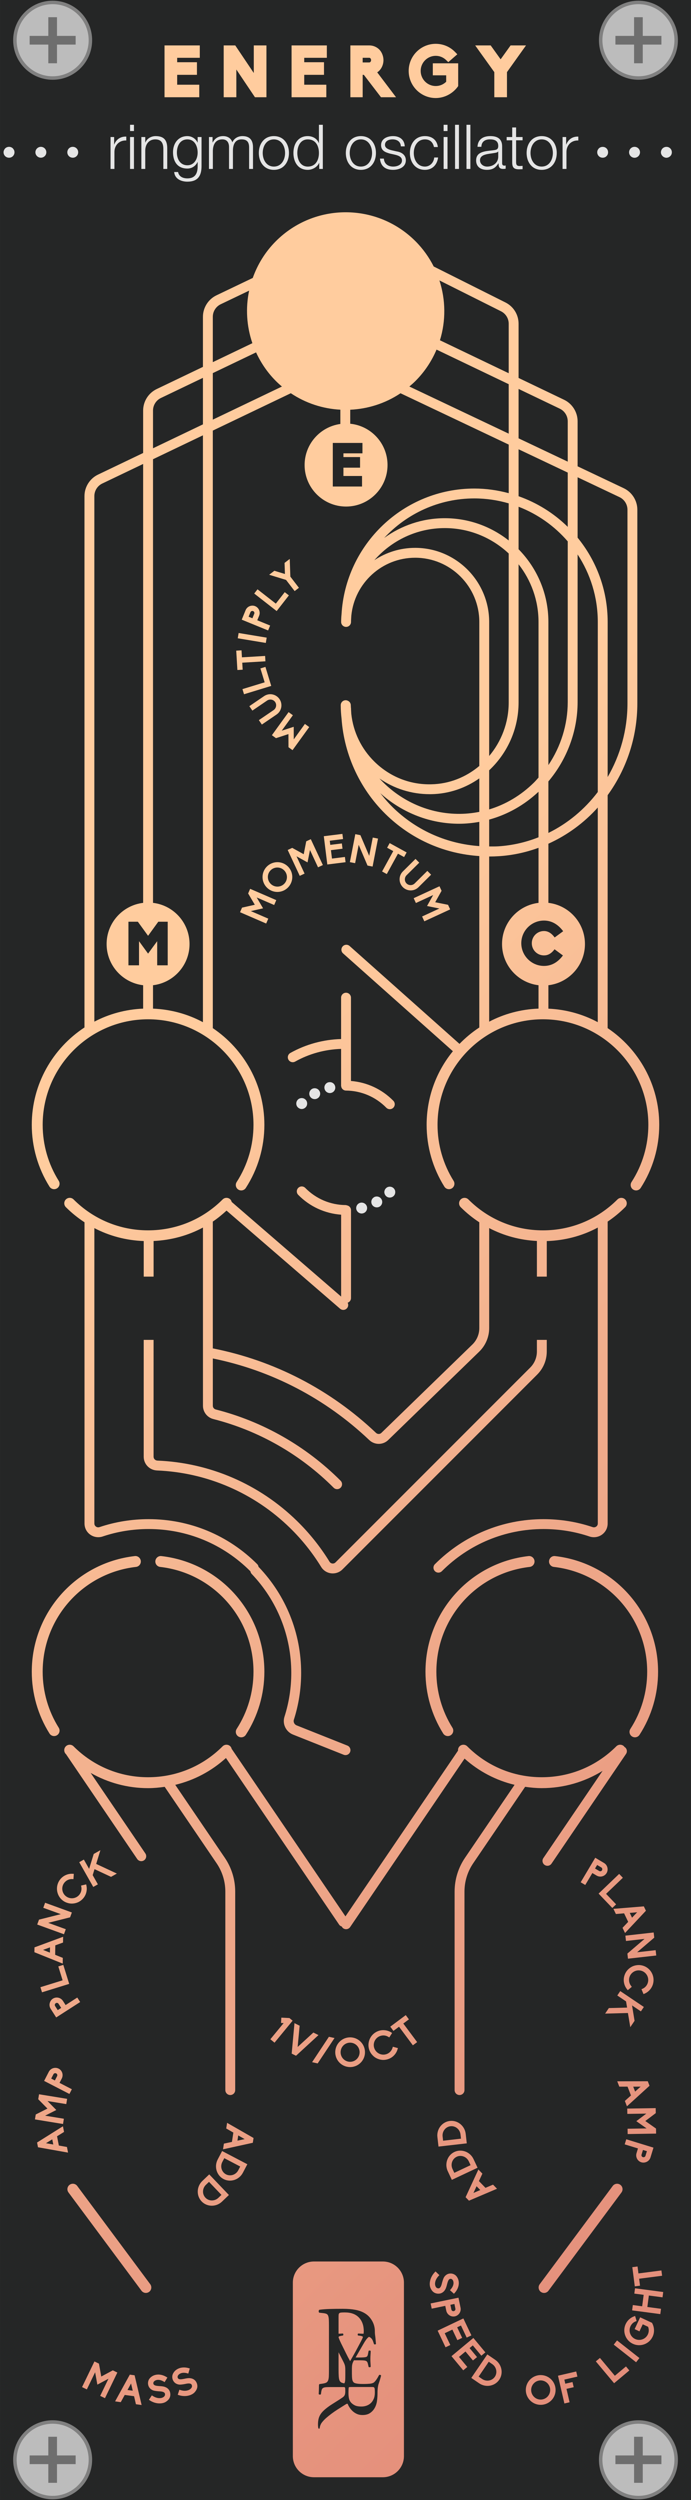 <?xml version="1.0" encoding="UTF-8" standalone="no"?>
<!-- Generator: Adobe Illustrator 23.0.3, SVG Export Plug-In . SVG Version: 6.00 Build 0)  -->

<svg
   xmlns:dc="http://purl.org/dc/elements/1.1/"
   xmlns:cc="http://creativecommons.org/ns#"
   xmlns:rdf="http://www.w3.org/1999/02/22-rdf-syntax-ns#"
   xmlns:svg="http://www.w3.org/2000/svg"
   xmlns="http://www.w3.org/2000/svg"
   xmlns:sodipodi="http://sodipodi.sourceforge.net/DTD/sodipodi-0.dtd"
   xmlns:inkscape="http://www.inkscape.org/namespaces/inkscape"
   version="1.0"
   id="Layer_1"
   x="0px"
   y="0px"
   viewBox="0 0 134.4 485.669"
   enable-background="new 0 0 105 380"
   xml:space="preserve"
   sodipodi:docname="Energy-DM.svg"
   width="35.56mm"
   height="128.5mm"
   inkscape:version="0.92.3 (2405546, 2018-03-11)"><defs
   id="defs288" /><sodipodi:namedview
   pagecolor="#ffffff"
   bordercolor="#666666"
   borderopacity="1"
   objecttolerance="10"
   gridtolerance="10"
   guidetolerance="10"
   inkscape:pageopacity="0"
   inkscape:pageshadow="2"
   inkscape:window-width="1920"
   inkscape:window-height="1017"
   id="namedview286"
   showgrid="false"
   inkscape:document-units="mm"
   units="mm"
   fit-margin-top="0"
   fit-margin-left="0"
   fit-margin-right="0"
   fit-margin-bottom="0"
   inkscape:zoom="0.62105263"
   inkscape:cx="67.199393"
   inkscape:cy="243.19783"
   inkscape:window-x="-8"
   inkscape:window-y="-8"
   inkscape:window-maximized="1"
   inkscape:current-layer="Layer_1" />
<g
   id="bg"
   transform="matrix(1.28,0,0,1.28,6.1063776e-4,-0.363)">
	
		<linearGradient
   id="SVGID_1_"
   gradientUnits="userSpaceOnUse"
   x1="-66.624"
   y1="480.226"
   x2="171.214"
   y2="718.064"
   gradientTransform="translate(0,-410)">
		<stop
   offset="0.385"
   style="stop-color:#FFCC9E"
   id="stop2" />
		<stop
   offset="0.621"
   style="stop-color:#F1AD8C"
   id="stop4" />
		<stop
   offset="0.857"
   style="stop-color:#E6947E"
   id="stop6" />
		<stop
   offset="1"
   style="stop-color:#E28B79"
   id="stop8" />
	</linearGradient>
	<rect
   x="2"
   y="1.603"
   width="100.59"
   height="375.085"
   id="rect11"
   style="fill:url(#SVGID_1_)" />
	<g
   id="g107">
		<path
   d="M 77.299,58.594 66.333,53.344 c -0.731,1.73 -1.793,3.353 -3.203,4.763 -0.298,0.298 -0.612,0.571 -0.928,0.839 l 15.097,7.153 z"
   id="path13"
   inkscape:connector-curvature="0"
   style="fill:#252626" />
		<path
   d="m 86.268,72.008 -7.469,-3.539 v 7.127 c 2.827,0.998 5.373,2.591 7.469,4.651 z"
   id="path15"
   inkscape:connector-curvature="0"
   style="fill:#252626" />
		<polygon
   points="55.012,72.525 52.186,72.525 52.186,71.262 54.713,71.262 54.713,69.654 52.186,69.654 52.186,69.088 55.076,69.088 55.076,67.508 50.568,67.508 50.568,74.124 55.012,74.124 "
   id="polygon17"
   style="fill:#252626" />
		<path
   d="M 41.917,58.107 C 40.623,56.813 39.632,55.335 38.91,53.765 l -6.574,3.147 v 7.061 l 10.502,-5.023 c -0.315,-0.267 -0.624,-0.545 -0.921,-0.843 z"
   id="path19"
   inkscape:connector-curvature="0"
   style="fill:#252626" />
		<path
   d="m 83.33,116.4 c 1.89,-2.814 2.938,-6.152 2.938,-9.544 V 82.449 c -2.003,-2.319 -4.561,-4.137 -7.469,-5.257 v 6.452 c 2.798,2.844 4.531,6.739 4.531,11.035 z"
   id="path21"
   inkscape:connector-curvature="0"
   style="fill:#252626" />
		<path
   d="m 66.851,51.928 10.448,5.002 V 49.421 c 0,-0.806 -0.448,-1.53 -1.169,-1.892 L 66.77,42.843 c 0.96,2.947 0.992,6.126 0.08,9.085 z"
   id="path23"
   inkscape:connector-curvature="0"
   style="fill:#252626" />
		<path
   d="m 30.836,57.63 -6.383,3.056 C 23.722,61.035 23.25,61.784 23.25,62.594 v 5.725 l 7.586,-3.629 c 0,0 0,-7.06 0,-7.06 z"
   id="path25"
   inkscape:connector-curvature="0"
   style="fill:#252626" />
		<path
   d="m 74.331,123.131 c 2.503,-0.754 4.817,-2.126 6.775,-4.048 0.255,-0.25 0.486,-0.521 0.724,-0.785 V 94.679 c 0,-3.301 -1.139,-6.336 -3.031,-8.755 v 20.973 c 0,4.062 -1.734,7.738 -4.468,10.295 z"
   id="path27"
   inkscape:connector-curvature="0"
   style="fill:#252626" />
		<path
   d="m 37.857,44.393 -4.318,2.065 c -0.73,0.349 -1.203,1.098 -1.203,1.908 v 6.882 l 6.014,-2.879 c -0.882,-2.573 -1.051,-5.332 -0.493,-7.975 z"
   id="path29"
   inkscape:connector-curvature="0"
   style="fill:#252626" />
		<polygon
   points="6.54,296.222 7.585,296.639 7.597,295.836 "
   id="polygon31"
   style="fill:#252626" />
		<polygon
   points="7.941,324.97 6.985,325.563 8.094,325.757 "
   id="polygon33"
   style="fill:#252626" />
		<path
   d="m 8.472,304.312 c -0.143,0.092 -0.19,0.289 -0.102,0.426 l 0.401,0.625 0.527,-0.339 -0.401,-0.623 c -0.093,-0.145 -0.282,-0.181 -0.426,-0.089 z"
   id="path35"
   inkscape:connector-curvature="0"
   style="fill:#252626" />
		<path
   d="m 28.8,143.562 c 0,3.225 -2.425,5.88 -5.55,6.251 v 3.551 c 2.732,0.115 5.31,0.836 7.586,2.059 V 66.353 L 23.25,69.981 v 67.33 c 3.125,0.371 5.55,3.026 5.55,6.251 z"
   id="path37"
   inkscape:connector-curvature="0"
   style="fill:#252626" />
		<polygon
   points="19.914,362.028 19.374,363.015 20.168,363.124 "
   id="polygon39"
   style="fill:#252626" />
		<path
   d="m 8.12,315.094 -0.34,0.658 0.556,0.287 0.34,-0.658 c 0.078,-0.152 0.016,-0.334 -0.136,-0.413 -0.151,-0.078 -0.345,-0.021 -0.42,0.126 z"
   id="path41"
   inkscape:connector-curvature="0"
   style="fill:#252626" />
		<path
   d="m 19.516,140.175 v 6.616 H 21.125 v -3.661 l 1.375,1.887 c 0.381,-0.53 0.891,-1.218 1.385,-1.887 v 3.661 h 1.598 V 140.175 H 24.051 L 22.5,142.312 20.947,140.175 Z"
   id="path43"
   inkscape:connector-curvature="0"
   style="fill:#252626" />
		<path
   d="m 21.75,149.814 c -3.125,-0.371 -5.55,-3.026 -5.55,-6.251 0,-3.225 2.425,-5.88 5.55,-6.251 V 70.699 l -6.212,2.971 c -0.73,0.349 -1.202,1.098 -1.202,1.908 v 79.763 c 2.235,-1.17 4.749,-1.863 7.414,-1.976 z"
   id="path45"
   inkscape:connector-curvature="0"
   style="fill:#252626" />
		<polygon
   points="96.509,317.727 97.345,316.973 96.219,316.979 "
   id="polygon47"
   style="fill:#252626" />
		<path
   d="m 31.293,331.871 c -0.562,0.538 -0.596,1.419 -0.074,1.963 0.52,0.546 1.401,0.553 1.964,0.016 l 0.466,-0.445 -1.89,-1.978 z"
   id="path49"
   inkscape:connector-curvature="0"
   style="fill:#252626" />
		<path
   d="m 69.428,125.302 c -4.462,-0.084 -8.531,-1.839 -11.643,-4.639 0.669,0.853 1.386,1.677 2.195,2.436 3.567,3.344 8.053,5.259 12.852,5.598 v -3.679 c -1.009,0.181 -2.035,0.287 -3.075,0.287 -0.109,0 -0.219,-9.8e-4 -0.328,-0.003 z"
   id="path51"
   inkscape:connector-curvature="0"
   style="fill:#252626" />
		<path
   d="m 97.69,327.676 c 0.163,0.051 0.343,-0.041 0.392,-0.197 l 0.217,-0.709 -0.598,-0.184 -0.218,0.709 c -0.05,0.162 0.044,0.332 0.207,0.381 z"
   id="path53"
   inkscape:connector-curvature="0"
   style="fill:#252626" />
		<path
   d="m 77.299,82.311 v -5.63 c -1.657,-0.481 -3.403,-0.752 -5.213,-0.752 -5.414,0 -10.285,2.321 -13.711,6.003 2.593,-1.879 5.769,-3 9.208,-3 3.667,0 7.037,1.27 9.716,3.38 z"
   id="path55"
   inkscape:connector-curvature="0"
   style="fill:#252626" />
		<path
   d="m 65.299,120.817 c -2.771,0 -5.407,-0.838 -7.642,-2.382 2.955,3.213 7.144,5.28 11.799,5.367 1.147,0.023 2.275,-0.084 3.376,-0.3 v -5.081 c -2.09,1.464 -4.59,2.346 -7.277,2.395 -0.085,9.9e-4 -0.17,0.002 -0.255,0.002 z"
   id="path57"
   inkscape:connector-curvature="0"
   style="fill:#252626" />
		<path
   d="m 90.737,283.334 -0.32,0.537 0.638,0.379 c 0.146,0.088 0.332,0.035 0.419,-0.109 0.088,-0.146 0.042,-0.344 -0.099,-0.428 z"
   id="path59"
   inkscape:connector-curvature="0"
   style="fill:#252626" />
		<polygon
   points="96.041,291.33 96.815,290.514 95.693,290.607 "
   id="polygon61"
   style="fill:#252626" />
		<path
   d="m 74.331,115.024 c 1.84,-2.188 2.968,-5.03 2.968,-8.127 V 84.288 c -2.548,-2.384 -5.959,-3.856 -9.716,-3.856 -4.266,0 -8.089,1.894 -10.702,4.874 1.78,-1.182 3.911,-1.874 6.202,-1.874 6.202,0 11.248,5.046 11.248,11.247 z"
   id="path63"
   inkscape:connector-curvature="0"
   style="fill:#252626" />
		<path
   d="m 92.334,118.215 c 1.903,-3.281 3.012,-7.108 3.012,-11.19 V 77.647 c 0,-0.81 -0.472,-1.558 -1.202,-1.907 l -6.376,-3.021 v 9.168 c 2.852,3.49 4.568,7.943 4.568,12.791 z"
   id="path65"
   inkscape:connector-curvature="0"
   style="fill:#252626" />
		<path
   d="m 83.33,126.699 c 2.946,-1.446 5.509,-3.585 7.504,-6.209 l 0.002,-25.812 c 0,-3.782 -1.135,-7.3 -3.068,-10.249 v 22.426 c 0,4.378 -1.603,8.67 -4.438,12.025 z"
   id="path67"
   inkscape:connector-curvature="0"
   style="fill:#252626" />
		<path
   d="m 83.33,128.335 v 8.975 c 3.128,0.369 5.556,3.025 5.556,6.252 0,3.227 -2.428,5.883 -5.556,6.252 v 3.555 c 2.7,0.126 5.248,0.843 7.501,2.052 l 0.003,-32.578 c -2.09,2.331 -4.644,4.202 -7.503,5.492 z"
   id="path69"
   inkscape:connector-curvature="0"
   style="fill:#252626" />
		<path
   d="m 76.286,143.562 c 0,-3.223 2.422,-5.876 5.544,-6.25 v -8.355 c -1.894,0.689 -3.9,1.134 -5.992,1.27 -0.505,0.033 -1.007,0.049 -1.507,0.05 v 17.676 7.391 c 2.258,-1.183 4.802,-1.881 7.499,-1.982 v -3.548 c -3.122,-0.374 -5.544,-3.027 -5.544,-6.25 z"
   id="path71"
   inkscape:connector-curvature="0"
   style="fill:#252626" />
		<path
   d="m 75.74,128.73 c 2.137,-0.138 4.179,-0.618 6.09,-1.372 v -6.912 c -2.177,2.04 -4.739,3.474 -7.499,4.228 v 4.075 c 0.469,5.6e-4 0.936,0.011 1.409,-0.019 z"
   id="path73"
   inkscape:connector-curvature="0"
   style="fill:#252626" />
		<path
   d="m 86.268,64.221 c 0,-0.81 -0.472,-1.559 -1.202,-1.908 l -6.267,-3 v 7.497 l 7.469,3.539 z"
   id="path75"
   inkscape:connector-curvature="0"
   style="fill:#252626" />
		<path
   d="m 85.538,145.295 -1.273,-0.938 c -0.521,0.688 -1.031,0.929 -1.607,0.929 -1.031,0 -1.85,-0.817 -1.85,-1.849 0,-1.022 0.818,-1.85 1.85,-1.85 0.576,0 1.105,0.279 1.626,0.976 l 1.292,-0.947 c -0.827,-1.106 -1.821,-1.617 -2.918,-1.617 -1.896,0 -3.447,1.543 -3.447,3.438 0,1.896 1.552,3.447 3.447,3.447 1.078,0 2.054,-0.483 2.881,-1.589 z"
   id="path77"
   inkscape:connector-curvature="0"
   style="fill:#252626" />
		<path
   d="m 43.191,134.414 c 0.556,-0.568 0.547,-1.487 -0.027,-2.048 -0.577,-0.565 -1.496,-0.555 -2.053,0.015 -0.557,0.568 -0.546,1.486 0.031,2.052 0.573,0.561 1.492,0.55 2.049,-0.019 z"
   id="path79"
   inkscape:connector-curvature="0"
   style="fill:#252626" />
		<path
   d="m 74.267,358.728 -1.538,2.257 0.531,0.361 c 0.642,0.438 1.508,0.286 1.932,-0.335 0.424,-0.622 0.248,-1.483 -0.394,-1.921 z"
   id="path81"
   inkscape:connector-curvature="0"
   style="fill:#252626" />
		<path
   d="m 82.238,361.563 c -0.794,-0.045 -1.479,0.567 -1.524,1.374 -0.045,0.801 0.568,1.486 1.362,1.531 0.794,0.043 1.479,-0.569 1.523,-1.369 0.046,-0.807 -0.566,-1.491 -1.361,-1.536 z"
   id="path83"
   inkscape:connector-curvature="0"
   style="fill:#252626" />
		<path
   d="m 54.642,311.691 c -0.035,-0.805 -0.713,-1.424 -1.508,-1.389 -0.794,0.035 -1.413,0.711 -1.377,1.52 0.035,0.799 0.712,1.418 1.507,1.383 0.794,-0.035 1.413,-0.713 1.378,-1.514 z"
   id="path85"
   inkscape:connector-curvature="0"
   style="fill:#252626" />
		<polygon
   points="72.418,332.092 71.942,333.109 72.976,332.668 "
   id="polygon87"
   style="fill:#252626" />
		<path
   d="m 69.396,327.617 c -0.681,0.321 -0.967,1.153 -0.636,1.856 l 0.274,0.582 2.472,-1.163 -0.273,-0.582 c -0.331,-0.703 -1.155,-1.014 -1.837,-0.693 z"
   id="path89"
   inkscape:connector-curvature="0"
   style="fill:#252626" />
		<polygon
   points="37.178,324.938 36.201,324.381 36.079,325.174 "
   id="polygon91"
   style="fill:#252626" />
		<path
   d="m 68.953,351.045 c 0.167,-0.034 0.281,-0.201 0.248,-0.361 l -0.15,-0.726 -0.611,0.127 0.149,0.725 c 0.034,0.167 0.198,0.27 0.364,0.235 z"
   id="path93"
   inkscape:connector-curvature="0"
   style="fill:#252626" />
		<path
   d="m 68.455,322.985 c -0.749,0.085 -1.287,0.783 -1.199,1.556 l 0.074,0.641 2.717,-0.312 -0.073,-0.64 c -0.088,-0.772 -0.77,-1.331 -1.519,-1.245 z"
   id="path95"
   inkscape:connector-curvature="0"
   style="fill:#252626" />
		<path
   d="M 0,0 V 380 H 105 V 0 Z m 100.609,345.678 -3.492,0.452 0.137,1.054 -0.795,0.103 -0.377,-2.913 0.795,-0.104 0.136,1.054 3.491,-0.451 z M 84.161,238.098 c -0.455,-0.052 -0.781,-0.463 -0.729,-0.917 0.052,-0.455 0.465,-0.79 0.917,-0.729 8.921,1.02 15.648,8.563 15.648,17.549 0,3.414 -0.975,6.727 -2.819,9.58 -0.158,0.245 -0.425,0.378 -0.696,0.378 -0.154,0 -0.31,-0.043 -0.449,-0.133 -0.384,-0.248 -0.494,-0.761 -0.245,-1.146 1.67,-2.584 2.554,-5.585 2.554,-8.68 10e-6,-8.143 -6.097,-14.979 -14.18,-15.902 z m -15.412,24.403 c 0.243,0.388 0.126,0.898 -0.262,1.143 -0.137,0.085 -0.289,0.126 -0.439,0.126 -0.275,0 -0.545,-0.137 -0.703,-0.388 C 65.583,260.574 64.652,257.33 64.652,254 c 0,-8.986 6.728,-16.53 15.65,-17.549 0.443,-0.06 0.864,0.274 0.917,0.729 0.052,0.454 -0.274,0.865 -0.729,0.917 -8.085,0.923 -14.182,7.759 -14.182,15.902 0,3.019 0.844,5.958 2.44,8.501 z M 21.836,203.638 h 1.5 V 221.375 c 0,0.315 0.259,0.572 0.589,0.586 7.965,0.325 15.495,3.579 21.205,9.161 1.896,1.854 3.561,3.938 4.945,6.189 0.126,0.204 0.317,0.255 0.421,0.268 0.189,0.023 0.358,-0.042 0.486,-0.169 l 29.588,-29.57 c 0.653,-0.653 1.013,-1.521 1.013,-2.444 v -1.757 h 1.5 v 1.757 c 0,1.324 -0.516,2.568 -1.452,3.505 l -29.588,29.57 c -0.396,0.396 -0.924,0.612 -1.475,0.612 -0.082,0 -0.165,-0.005 -0.249,-0.015 -0.634,-0.074 -1.188,-0.429 -1.521,-0.972 -1.32,-2.147 -2.907,-4.133 -4.717,-5.902 -5.443,-5.322 -12.624,-8.425 -20.217,-8.735 -1.138,-0.046 -2.028,-0.961 -2.028,-2.084 0,10e-6 0,-17.737 0,-17.737 z m 45.31,35.105 c -0.146,0.146 -0.339,0.22 -0.53,0.22 -0.192,0 -0.384,-0.073 -0.53,-0.22 -0.293,-0.293 -0.293,-0.768 0,-1.061 4.408,-4.407 10.269,-6.835 16.501,-6.835 2.568,0 5.079,0.406 7.464,1.208 0.187,0.064 0.387,0.034 0.547,-0.079 0.09,-0.064 0.239,-0.211 0.239,-0.47 V 186.592 c -2.366,1.269 -5.007,1.963 -7.753,2.052 v 5.395 h -1.5 v -5.412 c -2.562,-0.131 -5.025,-0.791 -7.252,-1.955 v 15.188 c 0,1.332 -0.549,2.628 -1.505,3.556 l -13.816,13.402 c -0.402,0.402 -0.928,0.604 -1.457,0.604 -0.52,0 -1.042,-0.194 -1.454,-0.586 -6.646,-6.304 -14.847,-10.566 -23.761,-12.377 l 4.9e-4,7.18 c 0,0.265 0.187,0.497 0.453,0.565 7.155,1.821 13.713,5.56 18.963,10.81 0.293,0.293 0.293,0.768 0,1.061 -0.146,0.146 -0.338,0.22 -0.53,0.22 -0.192,0 -0.384,-0.073 -0.53,-0.22 -5.06,-5.06 -11.378,-8.662 -18.271,-10.417 -0.933,-0.236 -1.584,-1.066 -1.584,-2.019 l -0.002,-27.049 c -2.294,1.23 -4.846,1.917 -7.5,2.04 v 5.408 h -1.5 v -5.399 c -2.651,-0.098 -5.201,-0.764 -7.5,-1.965 v 44.831 c 0,0.259 0.15,0.405 0.239,0.47 0.158,0.114 0.357,0.145 0.546,0.079 2.385,-0.802 4.896,-1.208 7.465,-1.208 6.232,0 12.093,2.428 16.501,6.835 0.115,0.115 0.172,0.261 0.196,0.411 0.01,0.009 0.023,0.013 0.033,0.023 4.154,4.348 6.441,10.054 6.441,16.067 0,2.426 -0.372,4.818 -1.107,7.109 -0.109,0.343 0.075,0.718 0.421,0.856 l 7.706,3.064 c 0.385,0.153 0.572,0.59 0.42,0.975 -0.117,0.294 -0.399,0.473 -0.697,0.473 -0.093,0 -0.187,-0.017 -0.277,-0.053 l -7.706,-3.065 c -1.076,-0.429 -1.645,-1.618 -1.294,-2.708 0.687,-2.143 1.035,-4.381 1.035,-6.651 0,-5.626 -2.14,-10.964 -6.025,-15.03 -0.108,-0.113 -0.16,-0.252 -0.184,-0.395 -0.007,-0.006 -0.016,-0.008 -0.022,-0.015 -4.125,-4.124 -9.608,-6.396 -15.44,-6.396 -2.406,0 -4.757,0.38 -6.986,1.13 -0.644,0.217 -1.353,0.109 -1.9,-0.283 -0.549,-0.395 -0.863,-1.01 -0.863,-1.688 v -45.712 c -1.009,-0.662 -1.96,-1.425 -2.833,-2.298 -0.323,-0.323 -0.323,-0.848 0,-1.172 0.324,-0.322 0.848,-0.324 1.172,0 3.025,3.025 7.048,4.691 11.325,4.691 4.277,0 8.3,-1.666 11.325,-4.691 0.324,-0.322 0.848,-0.322 1.172,0 0.108,0.109 0.167,0.242 0.203,0.381 l 16.63,14.362 v -12.427 c -2.471,-0.182 -4.768,-1.23 -6.521,-3.012 -0.29,-0.296 -0.286,-0.771 0.009,-1.061 0.298,-0.293 0.771,-0.285 1.062,0.008 1.628,1.655 3.803,2.58 6.125,2.604 0.075,7.3e-4 0.144,0.024 0.212,0.045 0.346,0.066 0.614,0.357 0.614,0.722 v 13.352 c 0,0.328 -0.214,0.599 -0.508,0.701 0.136,0.264 0.108,0.594 -0.098,0.832 -0.148,0.172 -0.357,0.26 -0.567,0.26 -0.174,0 -0.349,-0.06 -0.49,-0.183 L 34.423,184.017 c -0.662,0.608 -1.353,1.175 -2.087,1.669 l 9.8e-4,19.244 c 9.306,1.831 17.868,6.25 24.794,12.819 0.238,0.227 0.601,0.226 0.825,9.8e-4 l 13.824,-13.41 c 0.667,-0.647 1.05,-1.551 1.05,-2.479 v -16.069 c -1.007,-0.661 -1.957,-1.424 -2.828,-2.295 -0.323,-0.323 -0.323,-0.848 0,-1.172 0.324,-0.322 0.848,-0.324 1.172,0 3.025,3.025 7.048,4.691 11.325,4.691 4.277,0 8.3,-1.666 11.325,-4.691 0.324,-0.322 0.848,-0.322 1.172,0 0.323,0.324 0.323,0.849 0,1.172 -0.824,0.824 -1.716,1.554 -2.661,2.19 v 45.82 c 0,0.678 -0.314,1.293 -0.863,1.688 -0.548,0.393 -1.258,0.499 -1.9,0.283 -2.23,-0.75 -4.581,-1.13 -6.986,-1.13 -5.832,6e-5 -11.316,2.272 -15.441,6.396 z m -42.809,-0.645 c -0.455,-0.052 -0.781,-0.463 -0.729,-0.917 0.053,-0.455 0.473,-0.79 0.917,-0.729 8.921,1.02 15.648,8.563 15.648,17.549 0,3.412 -0.975,6.725 -2.818,9.579 -0.159,0.246 -0.425,0.379 -0.697,0.379 -0.154,0 -0.31,-0.043 -0.448,-0.132 -0.385,-0.249 -0.495,-0.762 -0.247,-1.146 1.671,-2.586 2.555,-5.588 2.555,-8.681 0,-8.143 -6.097,-14.979 -14.18,-15.902 z M 43.24,85.717 l 0.785,-0.603 0.094,2.686 1.303,1.695 -0.65,0.5 -1.303,-1.696 -2.569,-0.783 0.79,-0.606 1.607,0.488 z m 6.945,42.795 1.76,-0.219 0.101,0.802 -1.76,0.219 0.158,1.277 1.966,-0.245 0.099,0.796 -2.772,0.346 -0.533,-4.291 2.824,-0.352 0.099,0.783 -2.019,0.251 z m 1.645,29.466 v -6.277 c 0,-0.414 0.336,-0.75 0.75,-0.75 0.414,0 0.75,0.336 0.75,0.75 v 12.642 c 2.438,0.199 4.703,1.246 6.437,3.007 0.291,0.296 0.287,0.771 -0.008,1.061 -0.146,0.145 -0.336,0.216 -0.526,0.216 -0.194,0 -0.388,-0.075 -0.534,-0.224 -1.626,-1.651 -3.794,-2.575 -6.109,-2.602 -0.003,6e-5 -0.006,0.002 -0.009,0.002 -0.313,0 -0.581,-0.193 -0.693,-0.466 -0.011,-0.026 -0.009,-0.056 -0.017,-0.083 -0.019,-0.065 -0.041,-0.129 -0.041,-0.201 v -5.575 c -2.449,0.075 -4.852,0.73 -6.979,1.924 -0.116,0.065 -0.242,0.096 -0.366,0.096 -0.263,0 -0.518,-0.138 -0.655,-0.383 -0.202,-0.361 -0.074,-0.818 0.287,-1.021 2.351,-1.318 5.009,-2.04 7.714,-2.115 z M 41.811,106.835 c -0.273,-0.402 -0.824,-0.498 -1.227,-0.225 l -2.236,1.523 -0.459,-0.673 2.236,-1.523 c 0.373,-0.254 0.824,-0.348 1.263,-0.264 0.442,0.087 0.829,0.341 1.082,0.713 0.524,0.768 0.325,1.816 -0.444,2.34 l -2.236,1.524 -0.455,-0.67 2.236,-1.522 c 0.402,-0.274 0.512,-0.828 0.24,-1.224 z m -2.24,-5.104 0.76,-0.232 0.883,2.886 -4.135,1.265 -0.238,-0.778 3.375,-1.032 z m 0.964,30.085 c 0.875,-0.894 2.31,-0.909 3.203,-0.035 0.891,0.87 0.901,2.3 0.027,3.194 -0.871,0.891 -2.301,0.91 -3.19,0.039 -0.895,-0.875 -0.91,-2.309 -0.04,-3.198 z m 7.791,0.1 -1.224,-2.624 -0.372,1.879 -1.674,-0.925 1.224,2.624 -0.732,0.343 -1.832,-3.926 0.688,-0.321 1.747,0.964 0.382,-1.958 0.694,-0.324 1.833,3.926 z m -3.874,-17.78 -0.616,-0.445 -0.007,-1.993 -1.894,0.618 -0.62,-0.449 2.535,-3.504 0.654,0.473 -1.695,2.344 1.821,-0.589 0.007,1.91 1.694,-2.345 0.655,0.475 z m -2.54,-22.24 1.355,-1.739 0.628,0.49 -1.856,2.379 -3.409,-2.66 0.5,-0.641 z m -3.141,0.385 c 0.569,0.233 0.834,0.886 0.603,1.454 l -0.281,0.687 1.954,0.798 -0.306,0.748 -4.008,-1.636 0.586,-1.436 c 0.111,-0.275 0.324,-0.49 0.602,-0.607 0.275,-0.111 0.574,-0.121 0.851,-0.008 z m 1.752,4.779 -0.134,0.802 -4.262,-0.706 0.133,-0.802 z m -3.824,1.925 0.063,1.063 3.521,-0.211 0.049,0.812 -3.521,0.212 0.062,1.062 -0.801,0.048 -0.176,-2.938 z m 0.077,39.052 1.942,-0.438 -1.012,-1.715 0.304,-0.703 3.97,1.717 -0.32,0.741 -2.654,-1.147 0.968,1.65 -1.862,0.418 2.654,1.148 -0.321,0.741 -3.969,-1.717 z m 59.916,184.178 1.523,-1.148 -2.89,0.045 -0.013,-0.807 4.322,-0.07 0.012,0.76 -1.59,1.197 1.627,1.146 0.013,0.764 -4.321,0.07 -0.014,-0.807 2.89,-0.049 z m -0.268,-15.23 -0.65,0.967 -0.359,-2.152 -3.464,0.092 0.565,-0.84 2.771,-0.074 -0.157,-0.941 -1.33,-0.895 0.45,-0.67 3.587,2.412 -0.451,0.67 -1.345,-0.904 z m 1.362,-4.049 -0.312,-0.746 0.14,-0.06 c 0.425,-0.178 0.733,-0.539 0.845,-0.994 0.191,-0.779 -0.284,-1.572 -1.063,-1.764 -0.786,-0.193 -1.58,0.287 -1.771,1.068 -0.109,0.447 -0.004,0.912 0.289,1.271 l 0.091,0.117 -0.614,0.514 -0.095,-0.125 c -0.228,-0.273 -0.382,-0.588 -0.46,-0.932 -0.08,-0.34 -0.074,-0.695 0.01,-1.037 0.072,-0.295 0.202,-0.572 0.382,-0.814 0.176,-0.232 0.393,-0.43 0.643,-0.582 0.252,-0.156 0.527,-0.258 0.819,-0.299 0.3,-0.053 0.599,-0.041 0.899,0.033 1.211,0.297 1.953,1.531 1.656,2.742 -0.084,0.342 -0.25,0.664 -0.478,0.928 -0.222,0.264 -0.519,0.48 -0.84,0.613 z m -2.363,-5.381 -0.088,-0.777 2.604,-2.225 -2.819,0.316 -0.091,-0.809 4.297,-0.482 0.089,0.783 -2.599,2.219 2.812,-0.316 0.092,0.809 z m 2.409,-7.941 0.318,0.664 -3.175,3.381 -0.38,-0.787 0.859,-0.906 -0.621,-1.293 -1.247,0.102 -0.376,-0.783 z m -4.212,-0.305 -0.575,0.551 -2.087,-2.182 3.125,-2.99 0.563,0.588 -2.551,2.439 z m -1.446,-4.75 c -0.313,0.527 -0.999,0.693 -1.526,0.377 l -0.638,-0.377 -1.079,1.812 -0.694,-0.414 2.213,-3.721 1.333,0.795 c 0.256,0.15 0.437,0.393 0.511,0.686 0.069,0.289 0.033,0.586 -0.119,0.842 z m 0.931,47.489 c 0.273,-0.367 0.792,-0.443 1.159,-0.171 0.367,0.273 0.443,0.792 0.171,1.159 l -11.097,14.917 c -0.163,0.219 -0.413,0.334 -0.666,0.334 -0.172,0 -0.345,-0.053 -0.493,-0.163 -0.367,-0.273 -0.443,-0.792 -0.171,-1.159 z m 1.001,-15.071 -0.314,-0.811 4.639,-0.01 0.266,0.686 -3.433,3.121 -0.316,-0.816 0.929,-0.834 -0.519,-1.338 z m 1.057,7.986 4.135,1.27 -0.454,1.482 c -0.087,0.283 -0.28,0.516 -0.546,0.658 -0.264,0.135 -0.561,0.17 -0.846,0.084 -0.586,-0.182 -0.909,-0.807 -0.729,-1.393 l 0.217,-0.711 -2.016,-0.617 z M 74.56,7.176 l 1.513,2.11 1.514,-2.11 h 2.342 l -2.894,4.055 v 3.812 h -1.923 v -3.812 c -0.807,-1.138 -2.143,-2.972 -2.905,-4.055 0,0 2.353,0 2.353,0 z M 66.209,6.934 c 1.104,0 2.144,0.431 2.916,1.215 L 69.49,8.524 68.12,9.717 67.8,9.408 C 67.369,8.988 66.806,8.756 66.209,8.756 c -1.26,0 -2.287,1.027 -2.287,2.287 0,1.271 1.027,2.298 2.287,2.298 0.607,0 1.16,-0.232 1.591,-0.652 V 11.717 H 65.767 V 9.894 h 3.855 v 3.447 l -0.088,0.133 c -0.796,1.061 -2.044,1.689 -3.325,1.689 -2.265,0 -4.109,-1.845 -4.109,-4.12 10e-6,-2.265 1.845,-4.109 4.109,-4.109 z M 53.241,7.176 H 56.125 c 0.574,0 1.115,0.232 1.514,0.63 0.397,0.409 0.63,1.027 0.63,1.603 0,0.751 -0.365,1.48 -0.95,1.855 l 2.861,3.778 H 57.893 L 55.285,11.64 H 55.108 v 3.402 h -1.867 c 0,0 0,-7.866 0,-7.866 z m -8.935,0 h 5.358 v 1.879 h -3.436 v 0.674 h 3.004 v 1.911 h -3.004 v 1.502 h 3.357 v 1.9 h -5.28 c 0,0 0,-7.866 0,-7.866 z m -10.316,0 h 1.757 l 2.816,4.188 v -4.188 h 1.923 v 7.866 h -1.745 l -2.828,-4.209 v 4.209 h -1.923 z m -8.99,0 h 5.358 v 1.879 h -3.436 v 0.674 h 3.004 v 1.911 h -3.004 v 1.502 h 3.357 v 1.9 H 25 Z M 12.836,156.222 V 75.578 c 0,-1.385 0.807,-2.665 2.056,-3.262 L 21.75,69.036 v -6.442 c 0,-1.384 0.807,-2.663 2.055,-3.262 l 7.031,-3.366 v -7.6 c 0,-1.385 0.808,-2.665 2.057,-3.262 l 5.515,-2.637 c 0.723,-2.033 1.882,-3.947 3.509,-5.574 5.858,-5.858 15.355,-5.858 21.213,0 1.155,1.155 2.073,2.455 2.773,3.837 l 10.899,5.457 c 1.231,0.617 1.997,1.856 1.997,3.233 v 8.227 l 6.915,3.311 c 1.248,0.599 2.054,1.879 2.054,3.262 v 6.838 l 7.021,3.327 c 1.25,0.599 2.057,1.879 2.057,3.262 v 29.378 c 0,5.213 -1.683,10.044 -4.512,13.944 l -0.003,35.354 c 4.725,3.175 7.842,8.568 7.842,14.677 0,3.413 -0.975,6.726 -2.82,9.58 -0.158,0.245 -0.425,0.378 -0.696,0.378 -0.154,0 -0.31,-0.043 -0.449,-0.133 -0.384,-0.248 -0.494,-0.761 -0.245,-1.146 1.671,-2.585 2.555,-5.586 2.555,-8.68 0,-8.831 -7.186,-16.017 -16.017,-16.017 -8.831,0 -16.017,7.186 -16.017,16.017 0,3.019 0.844,5.958 2.44,8.501 0.244,0.388 0.127,0.898 -0.261,1.142 -0.388,0.242 -0.899,0.127 -1.142,-0.261 -1.763,-2.807 -2.694,-6.051 -2.694,-9.382 0,-4.234 1.499,-8.122 3.991,-11.169 L 52.13,144.983 c -0.31,-0.275 -0.338,-0.75 -0.062,-1.059 0.276,-0.312 0.751,-0.337 1.059,-0.062 l 16.695,14.854 c 0.908,-0.937 1.916,-1.773 3.01,-2.491 v -8.272 -17.745 c -5.183,-0.337 -10.028,-2.406 -13.878,-6.014 -4.144,-3.884 -6.662,-9.234 -7.056,-14.869 -0.076,-0.664 -0.124,-1.335 -0.124,-2.016 0,-0.414 0.336,-0.75 0.75,-0.75 0.109,0 0.21,0.025 0.304,0.067 0.278,0.11 0.477,0.378 0.477,0.695 0,0.13 0.015,0.257 0.019,0.386 0.002,0.023 0.013,0.042 0.013,0.066 0,0.291 0.032,0.576 0.044,0.865 0.297,2.745 1.517,5.281 3.517,7.246 2.316,2.273 5.368,3.511 8.63,3.434 2.76,-0.051 5.295,-1.093 7.305,-2.785 V 94.679 c 0,-5.375 -4.373,-9.747 -9.748,-9.747 -5.039,0 -9.197,3.843 -9.697,8.752 -0.017,0.332 -0.05,0.659 -0.05,0.995 0,0.414 -0.336,0.75 -0.75,0.75 -0.414,0 -0.75,-0.336 -0.75,-0.75 0,-0.388 0.02,-0.771 0.058,-1.148 0.601,-10.631 9.413,-19.102 20.192,-19.102 1.805,0 3.546,0.26 5.213,0.705 V 67.759 L 60.859,59.969 c -2.314,1.55 -4.964,2.376 -7.64,2.5 v 2.126 c 3.182,0.318 5.667,3.002 5.667,6.268 0,3.479 -2.821,6.3 -6.3,6.3 -3.479,0 -6.3,-2.821 -6.3,-6.3 0,-3.185 2.365,-5.81 5.433,-6.233 v -2.167 c -2.639,-0.14 -5.246,-0.969 -7.528,-2.498 L 32.336,65.635 v 90.691 c 4.723,3.176 7.837,8.567 7.837,14.674 0,3.413 -0.975,6.726 -2.82,9.58 -0.158,0.245 -0.425,0.378 -0.696,0.378 -0.154,0 -0.31,-0.043 -0.449,-0.133 -0.384,-0.248 -0.494,-0.761 -0.245,-1.146 1.671,-2.585 2.555,-5.586 2.555,-8.68 0,-8.831 -7.186,-16.017 -16.017,-16.017 -8.831,0 -16.017,7.186 -16.017,16.017 0,3.019 0.844,5.958 2.44,8.501 0.244,0.388 0.127,0.898 -0.261,1.142 -0.389,0.243 -0.899,0.126 -1.142,-0.261 C 5.759,177.575 4.827,174.331 4.827,171 c 0,-6.179 3.192,-11.618 8.009,-14.778 z m 40.328,-25.09 0.825,-4.246 0.774,0.151 1.34,3.143 0.539,-2.778 0.799,0.155 -0.825,4.246 -0.77,-0.149 -1.343,-3.151 -0.541,2.785 z m 5.659,-2.186 0.387,-0.704 2.579,1.416 -0.385,0.704 -0.934,-0.513 -1.697,3.093 -0.714,-0.392 1.697,-3.093 z m 2.947,5.415 c 0.342,0.346 0.9,0.34 1.245,-0.002 l 1.922,-1.9 0.572,0.578 -1.921,1.901 c -0.32,0.315 -0.746,0.49 -1.192,0.487 -0.45,-0.006 -0.875,-0.185 -1.191,-0.504 -0.654,-0.66 -0.648,-1.727 0.013,-2.379 l 1.921,-1.902 0.567,0.574 -1.921,1.901 c -0.346,0.342 -0.353,0.905 -0.015,1.245 z m 6.312,3.248 0.32,0.694 -3.924,1.81 -0.339,-0.732 2.624,-1.211 -1.873,-0.379 0.93,-1.665 -2.623,1.21 -0.338,-0.732 3.923,-1.811 0.318,0.688 -0.97,1.737 z m -47.605,98.842 c 0.438,-0.06 0.864,0.274 0.917,0.729 0.052,0.454 -0.274,0.865 -0.729,0.917 -8.084,0.923 -14.181,7.759 -14.181,15.902 0,3.019 0.844,5.958 2.44,8.501 0.243,0.388 0.126,0.898 -0.262,1.143 -0.137,0.085 -0.289,0.126 -0.439,0.126 -0.275,0 -0.545,-0.137 -0.703,-0.388 C 5.759,260.574 4.828,257.33 4.828,254 c 0,-8.986 6.728,-16.53 15.649,-17.549 z M 9.973,288.04 c 0.617,0.523 1.543,0.447 2.062,-0.166 0.299,-0.352 0.412,-0.814 0.311,-1.268 l -0.029,-0.145 0.778,-0.185 0.03,0.152 c 0.08,0.348 0.078,0.698 -0.006,1.041 -0.079,0.339 -0.243,0.654 -0.472,0.924 -0.196,0.231 -0.436,0.419 -0.705,0.559 -0.261,0.128 -0.543,0.208 -0.834,0.232 -0.296,0.027 -0.588,-0.004 -0.867,-0.098 C 9.948,289 9.687,288.857 9.45,288.657 c -0.951,-0.807 -1.064,-2.243 -0.259,-3.193 0.229,-0.269 0.521,-0.483 0.843,-0.618 0.316,-0.137 0.678,-0.197 1.025,-0.174 l 0.155,0.005 -0.054,0.806 -0.152,-0.009 c -0.46,-0.03 -0.897,0.157 -1.2,0.514 -0.52,0.612 -0.447,1.534 0.164,2.053 z m 7.784,-3.403 -0.882,0.5 -2.514,-1.171 -0.278,0.911 0.79,1.395 -0.702,0.397 -2.132,-3.759 0.702,-0.397 0.8,1.409 0.7,-2.261 1.015,-0.574 -0.64,2.085 z m -8.897,14.094 0.76,-0.235 0.894,2.884 -4.131,1.28 -0.241,-0.777 3.371,-1.045 z m -2.283,-8.899 0.277,-0.766 4.065,1.476 -0.268,0.736 -3.321,0.836 2.667,0.968 -0.277,0.765 -4.065,-1.475 0.27,-0.742 3.312,-0.833 z m 0.836,24.897 c 0.137,-0.265 0.367,-0.46 0.653,-0.552 0.284,-0.086 0.583,-0.069 0.848,0.067 0.545,0.281 0.752,0.954 0.471,1.501 l -0.34,0.659 1.874,0.966 -0.37,0.718 -3.846,-1.982 z m 1.126,-8.255 -0.838,-1.305 c -0.161,-0.25 -0.215,-0.549 -0.151,-0.842 0.067,-0.29 0.231,-0.54 0.482,-0.701 0.517,-0.332 1.204,-0.173 1.536,0.344 l 0.4,0.623 1.775,-1.141 0.438,0.681 z m -3.3,-10.636 4.352,-1.608 -0.013,0.876 -1.174,0.426 -0.021,1.435 1.16,0.467 -0.013,0.868 -4.303,-1.727 z m 0.193,25.362 1.776,-0.897 -1.399,-1.416 0.123,-0.754 4.267,0.695 -0.13,0.797 -2.853,-0.465 1.34,1.362 -1.703,0.86 2.853,0.466 -0.13,0.797 -4.267,-0.697 z m 0.201,4.254 3.931,-2.464 0.167,0.859 -1.062,0.658 0.272,1.407 1.232,0.22 0.165,0.854 -4.566,-0.812 z m 9.591,38.454 1.258,-2.602 -1.687,0.896 -0.341,-1.876 -1.258,2.602 -0.727,-0.353 1.881,-3.891 0.684,0.33 0.354,1.958 1.756,-0.938 0.688,0.332 -1.881,3.892 z m 5.429,1.269 -0.28,-1.216 -1.42,-0.194 -0.603,1.095 -0.861,-0.119 2.236,-4.058 0.728,0.1 1.067,4.511 z m 0.847,-17.226 -11.096,-14.917 c -0.272,-0.367 -0.196,-0.886 0.171,-1.159 0.367,-0.272 0.886,-0.196 1.159,0.171 l 11.096,14.917 c 0.272,0.367 0.196,0.886 -0.171,1.159 -0.148,0.11 -0.321,0.163 -0.493,0.163 -0.253,0 -0.503,-0.115 -0.666,-0.334 z m 4.256,16.297 c -0.101,0.192 -0.267,0.37 -0.495,0.524 -0.195,0.139 -0.422,0.221 -0.717,0.263 -0.139,0.019 -0.285,0.021 -0.439,0.013 -0.458,-0.025 -0.921,-0.18 -1.347,-0.457 l -0.13,-0.087 0.444,-0.675 0.128,0.085 c 0.312,0.201 0.641,0.319 0.949,0.337 l 0.007,-9.8e-4 c 0.093,0.005 0.185,0.004 0.273,-0.008 0.151,-0.022 0.285,-0.071 0.393,-0.142 0.135,-0.081 0.284,-0.238 0.25,-0.484 -0.021,-0.132 -0.101,-0.225 -0.25,-0.289 -0.184,-0.078 -0.419,-0.1 -0.586,-0.106 -0.073,-9.8e-4 -0.705,-0.04 -1.01,-0.156 -0.202,-0.089 -0.367,-0.212 -0.493,-0.365 -0.128,-0.16 -0.203,-0.346 -0.232,-0.556 -0.032,-0.229 0.006,-0.467 0.115,-0.697 0.107,-0.193 0.268,-0.362 0.469,-0.495 0.202,-0.133 0.435,-0.222 0.693,-0.258 0.102,-0.015 0.211,-0.019 0.321,-0.022 0.407,0.016 0.823,0.14 1.206,0.38 l 0.129,0.08 -0.423,0.692 -0.129,-0.08 c -0.435,-0.263 -0.781,-0.288 -0.997,-0.256 -0.14,0.019 -0.262,0.067 -0.363,0.131 -0.155,0.103 -0.244,0.262 -0.224,0.405 0.019,0.133 0.08,0.21 0.204,0.271 0.125,0.062 0.309,0.097 0.594,0.118 0.036,9.8e-4 0.086,0.006 0.137,0.012 0.258,0.012 0.605,0.035 0.859,0.141 0.22,0.078 0.398,0.207 0.531,0.365 0.133,0.158 0.216,0.355 0.246,0.572 0.038,0.27 9.7e-4,0.521 -0.114,0.745 z m 4.206,-1.57 c -0.049,0.213 -0.161,0.427 -0.343,0.636 -0.151,0.185 -0.351,0.324 -0.623,0.44 -0.129,0.056 -0.271,0.097 -0.422,0.129 -0.449,0.094 -0.938,0.065 -1.42,-0.091 l -0.147,-0.05 0.252,-0.769 0.146,0.049 c 0.353,0.113 0.702,0.143 1.005,0.078 l 0.007,-0.003 c 0.09,-0.019 0.178,-0.043 0.262,-0.08 0.141,-0.06 0.257,-0.143 0.341,-0.238 0.11,-0.114 0.213,-0.304 0.116,-0.531 -0.054,-0.123 -0.155,-0.192 -0.317,-0.216 -0.198,-0.027 -0.431,0.014 -0.595,0.05 -0.07,0.019 -0.69,0.146 -1.015,0.113 -0.219,-0.032 -0.41,-0.108 -0.573,-0.224 -0.164,-0.121 -0.285,-0.281 -0.368,-0.477 -0.092,-0.211 -0.115,-0.453 -0.072,-0.702 0.054,-0.216 0.164,-0.421 0.324,-0.602 0.16,-0.182 0.362,-0.328 0.603,-0.431 0.095,-0.041 0.2,-0.073 0.306,-0.105 0.396,-0.091 0.83,-0.08 1.265,0.053 l 0.144,0.042 -0.227,0.78 -0.146,-0.045 c -0.49,-0.14 -0.83,-0.072 -1.032,0.015 -0.127,0.055 -0.232,0.132 -0.315,0.221 -0.124,0.14 -0.166,0.316 -0.109,0.45 0.053,0.123 0.131,0.182 0.268,0.209 0.137,0.028 0.323,0.014 0.604,-0.041 0.036,-0.009 0.086,-0.017 0.134,-0.025 0.254,-0.056 0.596,-0.123 0.868,-0.088 0.232,0.019 0.438,0.096 0.608,0.215 0.169,0.118 0.302,0.288 0.388,0.488 0.107,0.25 0.137,0.503 0.085,0.749 z m 3.771,-28.253 c -0.884,0.844 -2.275,0.829 -3.099,-0.032 -0.823,-0.861 -0.774,-2.252 0.109,-3.097 l 1.05,-1.003 2.99,3.129 z m 3.176,-4.386 c -0.565,1.082 -1.889,1.514 -2.942,0.962 -1.055,-0.552 -1.454,-1.885 -0.888,-2.967 l 0.673,-1.286 3.831,2.005 z m 1.505,-4.543 -4.526,0.993 0.134,-0.864 1.22,-0.262 0.217,-1.415 -1.084,-0.621 0.133,-0.858 4.02,2.301 z m 2.668,-15.713 2.02,-2.453 -0.394,-0.018 0.042,-0.807 1.228,0.059 0.487,0.402 -2.75,3.338 z m 3.665,-2.443 0.784,0.389 -0.303,3.225 2.389,-2.189 0.777,0.387 -3.414,3.137 -0.659,-0.328 z m 5.231,2.07 0.853,0.188 -2.561,3.855 -0.847,-0.188 z m 11.402,63.642 c 0,1.771 -1.436,3.207 -3.207,3.207 h -10.466 c -1.771,0 -3.208,-1.436 -3.208,-3.207 v -26.331 c 0,-1.771 1.436,-3.207 3.208,-3.207 h 10.466 c 1.771,0 3.207,1.436 3.207,3.207 z M 50.943,311.857 c -0.055,-1.25 0.912,-2.307 2.154,-2.361 1.249,-0.057 2.307,0.912 2.362,2.16 0.056,1.244 -0.911,2.293 -2.16,2.35 -1.243,0.055 -2.301,-0.906 -2.356,-2.148 z m 5.947,-0.674 c 0.29,0.752 1.138,1.127 1.886,0.84 0.429,-0.166 0.748,-0.518 0.876,-0.963 l 0.044,-0.141 0.77,0.209 -0.047,0.148 c -0.095,0.342 -0.264,0.648 -0.501,0.908 -0.231,0.258 -0.526,0.457 -0.854,0.584 -0.282,0.109 -0.581,0.16 -0.883,0.154 -0.291,-0.012 -0.576,-0.078 -0.843,-0.195 -0.272,-0.117 -0.514,-0.283 -0.713,-0.5 -0.214,-0.215 -0.376,-0.465 -0.488,-0.754 -0.447,-1.16 0.138,-2.473 1.298,-2.922 0.328,-0.127 0.688,-0.174 1.033,-0.137 0.343,0.029 0.689,0.148 0.982,0.334 l 0.134,0.08 -0.433,0.68 -0.129,-0.08 c -0.389,-0.248 -0.861,-0.293 -1.297,-0.123 -0.747,0.289 -1.124,1.131 -0.835,1.877 z m 5.846,-0.479 -2.102,-2.822 -0.852,0.635 -0.479,-0.643 2.354,-1.754 0.479,0.643 -0.853,0.635 2.104,2.82 z m 2.569,36.103 c 0.006,-0.14 0.031,-0.283 0.068,-0.436 0.112,-0.444 0.35,-0.871 0.701,-1.237 l 0.108,-0.11 0.583,0.561 -0.108,0.111 c -0.256,0.268 -0.434,0.57 -0.509,0.871 v 0.006 c -0.022,0.09 -0.039,0.18 -0.043,0.271 -0.007,0.151 0.017,0.292 0.067,0.409 0.053,0.149 0.179,0.326 0.428,0.337 0.133,0.006 0.239,-0.055 0.331,-0.191 0.11,-0.166 0.176,-0.394 0.213,-0.556 0.016,-0.072 0.172,-0.686 0.343,-0.963 0.124,-0.184 0.276,-0.321 0.451,-0.418 0.181,-0.095 0.377,-0.135 0.589,-0.125 0.231,0.011 0.458,0.094 0.665,0.244 0.169,0.141 0.306,0.33 0.399,0.554 0.093,0.223 0.137,0.468 0.125,0.729 -0.005,0.104 -0.022,0.212 -0.04,0.32 -0.09,0.397 -0.291,0.784 -0.598,1.116 l -0.103,0.11 -0.602,-0.544 0.103,-0.111 c 0.34,-0.38 0.429,-0.716 0.438,-0.935 0.006,-0.14 -0.019,-0.269 -0.062,-0.379 -0.07,-0.175 -0.211,-0.29 -0.357,-0.297 -0.133,-0.007 -0.22,0.038 -0.305,0.15 -0.084,0.112 -0.153,0.285 -0.226,0.562 -0.008,0.035 -0.021,0.084 -0.037,0.132 -0.059,0.253 -0.147,0.589 -0.299,0.819 -0.119,0.202 -0.277,0.352 -0.459,0.453 -0.18,0.102 -0.39,0.147 -0.607,0.137 -0.273,-0.013 -0.513,-0.097 -0.713,-0.253 -0.17,-0.135 -0.313,-0.329 -0.424,-0.584 -0.099,-0.218 -0.136,-0.457 -0.122,-0.754 z m 8.465,-14.472 1.149,-0.486 0.604,0.623 -4.262,1.812 -0.512,-0.527 1.943,-4.206 0.608,0.629 -0.528,1.128 z m -5.111,-1.211 -0.618,-1.312 c -0.52,-1.105 -0.064,-2.419 1.012,-2.926 1.077,-0.506 2.38,-0.019 2.9,1.085 l 0.617,1.313 z m -2.028,-5.05 -0.166,-1.443 c -0.139,-1.215 0.715,-2.314 1.898,-2.449 1.184,-0.136 2.263,0.743 2.401,1.958 l 0.165,1.443 z m -1.196,23.808 4.231,-0.876 0.313,1.515 c 0.061,0.292 0.004,0.589 -0.161,0.84 -0.166,0.245 -0.409,0.419 -0.7,0.479 -0.601,0.123 -1.184,-0.271 -1.308,-0.869 l -0.15,-0.726 -2.061,0.427 z m 2.266,6.651 -1.199,-2.523 3.906,-1.855 1.222,2.572 -0.713,0.339 -0.873,-1.837 -0.575,0.273 0.76,1.602 -0.73,0.347 -0.759,-1.603 -1.164,0.553 0.85,1.789 z m 2.69,3.499 -1.787,-2.149 3.326,-2.766 1.822,2.19 -0.607,0.505 -1.301,-1.564 -0.491,0.408 1.135,1.364 -0.622,0.516 -1.135,-1.363 -0.99,0.823 1.267,1.523 z m 5.467,1.433 c -0.669,0.981 -2.039,1.224 -3.047,0.536 l -1.197,-0.816 2.434,-3.568 1.198,0.816 c 1.008,0.688 1.282,2.05 0.612,3.032 z m -3.954,-78.388 c -0.867,1.275 -1.326,2.766 -1.326,4.308 V 317.5 c 0,0.414 -0.336,0.75 -0.75,0.75 -0.414,0 -0.75,-0.336 -0.75,-0.75 v -30.114 c 0,-1.844 0.549,-3.625 1.586,-5.151 l 7.525,-11.067 c -2.809,-0.672 -5.405,-2.024 -7.598,-3.979 l -17.384,25.565 c -0.146,0.213 -0.381,0.328 -0.621,0.328 -0.145,0 -0.292,-0.042 -0.421,-0.13 -0.107,-0.073 -0.18,-0.173 -0.236,-0.281 -0.152,-0.05 -0.294,-0.13 -0.391,-0.272 L 34.334,267.099 c -2.215,2.005 -4.849,3.39 -7.703,4.071 l 7.524,11.065 c 1.037,1.525 1.585,3.307 1.585,5.151 V 317.5 c 0,0.414 -0.336,0.75 -0.75,0.75 -0.414,0 -0.75,-0.336 -0.75,-0.75 v -30.114 c 0,-1.543 -0.458,-3.032 -1.325,-4.308 L 25.023,271.474 c -0.83,0.118 -1.669,0.199 -2.523,0.199 -3.111,0 -6.093,-0.814 -8.725,-2.314 l 8.312,12.224 c 0.233,0.343 0.145,0.81 -0.198,1.042 -0.129,0.088 -0.276,0.13 -0.421,0.13 -0.24,0 -0.476,-0.115 -0.621,-0.328 L 10.075,266.585 c -0.008,-0.012 -0.009,-0.026 -0.016,-0.038 -0.018,-0.018 -0.038,-0.033 -0.055,-0.05 -0.323,-0.323 -0.323,-0.849 0,-1.172 0.324,-0.322 0.848,-0.322 1.172,0 3.024,3.025 7.047,4.691 11.324,4.691 4.278,0 8.301,-1.666 11.325,-4.691 0.324,-0.322 0.848,-0.322 1.172,0 0.108,0.108 0.167,0.241 0.202,0.379 L 52.492,291.135 69.599,265.978 c -0.019,-0.234 0.051,-0.474 0.229,-0.653 0.324,-0.322 0.848,-0.324 1.172,0 3.025,3.024 7.047,4.69 11.325,4.69 4.278,0 8.3,-1.666 11.325,-4.69 0.324,-0.324 0.848,-0.322 1.172,0 0.028,0.028 0.04,0.064 0.063,0.095 0.014,0.007 0.029,0.009 0.042,0.018 0.343,0.232 0.432,0.699 0.198,1.042 l -11.321,16.65 c -0.145,0.213 -0.381,0.328 -0.621,0.328 -0.145,0 -0.292,-0.042 -0.421,-0.13 -0.343,-0.232 -0.432,-0.699 -0.198,-1.042 l 8.999,-13.236 c -2.754,1.697 -5.921,2.621 -9.238,2.621 -0.856,0 -1.698,-0.081 -2.53,-0.2 z m 10.128,82.189 c -1.243,-0.069 -2.2,-1.133 -2.131,-2.376 0.07,-1.249 1.141,-2.204 2.383,-2.135 1.25,0.07 2.206,1.139 2.136,2.388 -0.07,1.243 -1.138,2.193 -2.388,2.123 z m 3.866,-3.203 1.096,-0.252 0.181,0.781 -1.096,0.253 0.471,2.036 -0.788,0.183 -0.975,-4.215 2.772,-0.642 0.179,0.776 -1.982,0.458 z m 7.417,-0.073 -2.777,-3.316 0.624,-0.523 2.266,2.706 1.691,-1.416 0.511,0.61 z m 3.343,-3.183 -3.398,-2.674 0.502,-0.64 3.399,2.673 z m 2.513,-3.89 c -0.525,1.127 -1.872,1.617 -3.005,1.089 -1.128,-0.525 -1.618,-1.872 -1.092,-3 0.128,-0.273 0.309,-0.518 0.529,-0.717 0.219,-0.198 0.473,-0.354 0.753,-0.452 l 0.151,-0.056 0.227,0.768 -0.132,0.052 c -0.353,0.124 -0.631,0.39 -0.798,0.748 -0.338,0.726 -0.024,1.588 0.702,1.926 0.731,0.341 1.6,0.029 1.938,-0.696 0.172,-0.367 0.18,-0.772 0.037,-1.154 l -0.813,-0.379 -0.501,1.072 -0.731,-0.341 0.837,-1.793 1.803,0.841 0.021,0.043 c 0.349,0.645 0.374,1.406 0.075,2.05 z m 1.502,-5.965 -2.077,-0.274 -0.229,1.739 2.075,0.274 -0.106,0.807 -4.283,-0.566 0.106,-0.808 1.419,0.188 0.23,-1.739 -1.421,-0.187 0.106,-0.808 4.285,0.567 z"
   id="path97"
   inkscape:connector-curvature="0"
   style="fill:#252626" />
		<path
   d="m 38.055,93.195 -0.279,0.688 0.579,0.236 0.28,-0.688 c 0.064,-0.158 -0.014,-0.334 -0.172,-0.398 -0.158,-0.064 -0.346,0.01 -0.408,0.161 z"
   id="path99"
   inkscape:connector-curvature="0"
   style="fill:#252626" />
		<path
   d="m 56.39,9.408 c 0,-0.155 -0.11,-0.354 -0.265,-0.354 h -1.017 v 0.707 h 1.017 c 0.154,10e-6 0.265,-0.199 0.265,-0.354 z"
   id="path101"
   inkscape:connector-curvature="0"
   style="fill:#252626" />
		<path
   d="m 34.34,330.286 c 0.668,0.348 1.504,0.073 1.863,-0.616 l 0.299,-0.569 -2.421,-1.268 -0.298,0.57 c -0.361,0.689 -0.11,1.532 0.557,1.883 z"
   id="path103"
   inkscape:connector-curvature="0"
   style="fill:#252626" />
		<path
   d="m 57.605,360.739 c -0.163,0.317 -0.319,0.577 -0.469,0.78 -0.15,0.203 -0.282,0.337 -0.396,0.402 -0.065,0.033 -0.14,0.061 -0.226,0.085 -0.085,0.024 -0.187,0.043 -0.305,0.055 -0.118,0.012 -0.26,0.022 -0.427,0.03 -0.167,0.008 -0.368,0.012 -0.603,0.012 -0.268,0 -0.49,-0.008 -0.664,-0.024 -0.175,-0.016 -0.315,-0.037 -0.42,-0.061 -0.106,-0.025 -0.189,-0.053 -0.25,-0.085 -0.061,-0.032 -0.108,-0.069 -0.14,-0.11 -0.098,-0.106 -0.161,-0.262 -0.189,-0.469 -0.029,-0.207 -0.043,-0.473 -0.043,-0.799 v -0.804 c 0.002,-0.111 0.005,-0.21 0.01,-0.294 0.008,-0.15 0.03,-0.29 0.067,-0.42 0.036,-0.13 0.093,-0.268 0.171,-0.415 0.018,-0.035 0.039,-0.073 0.061,-0.112 0.029,-9.2e-4 0.06,-10e-4 0.094,-10e-4 h 0.707 c 0.235,0 0.429,0.004 0.579,0.012 0.15,0.008 0.27,0.024 0.36,0.049 0.122,0.033 0.209,0.09 0.262,0.171 0.053,0.081 0.091,0.179 0.116,0.293 l 0.11,0.475 c 0.032,0.041 0.087,0.059 0.164,0.055 0.077,-0.004 0.128,-0.026 0.153,-0.067 0,-0.138 -0.008,-0.313 -0.024,-0.524 -0.016,-0.211 -0.024,-0.427 -0.024,-0.646 0,-0.236 0.008,-0.463 0.024,-0.682 0.016,-0.22 0.024,-0.402 0.024,-0.549 -0.024,-0.04 -0.075,-0.063 -0.153,-0.067 -0.077,-0.004 -0.132,0.014 -0.164,0.055 l -0.097,0.5 c -0.033,0.154 -0.071,0.258 -0.116,0.311 -0.045,0.053 -0.104,0.091 -0.177,0.116 -0.073,0.024 -0.199,0.043 -0.378,0.055 -0.179,0.012 -0.398,0.018 -0.658,0.018 h -0.551 c 0.004,-0.007 0.008,-0.013 0.012,-0.02 l 0.768,-1.329 c 0.154,-0.26 0.294,-0.502 0.421,-0.725 0.126,-0.223 0.25,-0.421 0.372,-0.591 0.122,-0.171 0.248,-0.309 0.378,-0.414 0.027,-0.022 0.055,-0.042 0.083,-0.06 0.083,0.033 0.155,0.071 0.218,0.117 0.102,0.073 0.185,0.158 0.25,0.256 0.065,0.097 0.118,0.207 0.159,0.329 0.04,0.122 0.085,0.256 0.134,0.402 0.032,0.041 0.085,0.057 0.159,0.049 0.073,-0.008 0.122,-0.032 0.146,-0.073 -0.016,-0.13 -0.031,-0.278 -0.042,-0.445 -0.012,-0.167 -0.027,-0.329 -0.043,-0.488 -0.016,-0.159 -0.037,-0.3 -0.055,-0.427 -0.042,-0.313 -0.033,-0.581 -0.033,-0.581 0,-0.617 -0.175,-1.157 -0.443,-1.609 -0.267,-0.451 -0.609,-0.808 -1.025,-1.069 -0.416,-0.261 -0.903,-0.446 -1.461,-0.552 -0.559,-0.107 -1.212,-0.161 -1.96,-0.161 -0.749,0 -1.405,0.009 -1.969,0.027 -0.564,0.018 -1.084,0.057 -1.56,0.116 -0.071,0.036 -0.11,0.104 -0.116,0.205 -0.006,0.101 0.02,0.181 0.08,0.241 l 0.641,0.071 c 0.202,0.024 0.359,0.062 0.472,0.116 0.113,0.053 0.196,0.151 0.25,0.294 0.053,0.143 0.086,0.333 0.098,0.57 0.012,0.238 0.018,0.547 0.018,0.927 v 6.577 c 0,0.463 -0.006,0.835 -0.018,1.114 -0.012,0.279 -0.054,0.496 -0.125,0.651 -0.071,0.154 -0.178,0.261 -0.321,0.321 -0.143,0.06 -0.345,0.107 -0.606,0.143 l -0.374,0.053 c -0.054,0.054 -0.078,0.128 -0.073,0.222 -4.9e-4,0.191 -0.003,0.251 -0.007,0.466 -0.004,0.246 -0.016,0.521 -0.034,0.825 0.018,0.045 0.069,0.071 0.155,0.081 0.085,0.009 0.145,-0.009 0.181,-0.054 l 0.04,-0.282 c 0.027,-0.197 0.063,-0.349 0.107,-0.456 0.045,-0.107 0.125,-0.188 0.242,-0.242 0.116,-0.054 0.279,-0.085 0.49,-0.094 0.21,-0.009 0.49,-0.013 0.839,-0.013 h 1.691 c 0.072,0 0.128,0.004 0.168,0.013 0.04,0.009 0.069,0.034 0.087,0.074 0.018,0.04 0.029,0.103 0.034,0.188 0.004,0.085 0.007,0.203 0.007,0.356 0,0.269 -0.034,0.47 -0.101,0.604 -0.067,0.134 -0.177,0.251 -0.329,0.349 -0.152,0.107 -0.32,0.219 -0.503,0.336 -0.184,0.116 -0.367,0.232 -0.551,0.349 -0.183,0.116 -0.36,0.228 -0.53,0.336 -0.17,0.107 -0.318,0.206 -0.443,0.295 -0.34,0.242 -0.62,0.468 -0.839,0.678 -0.219,0.21 -0.391,0.423 -0.517,0.637 -0.126,0.215 -0.213,0.441 -0.262,0.678 -0.049,0.237 -0.074,0.499 -0.074,0.785 0,0.26 0.022,0.457 0.067,0.591 0.027,0.036 0.061,0.052 0.101,0.047 0.04,-0.005 0.069,-0.025 0.087,-0.06 0.018,-0.179 0.06,-0.349 0.127,-0.51 0.067,-0.161 0.15,-0.3 0.248,-0.416 0.188,-0.233 0.4,-0.452 0.637,-0.658 0.237,-0.206 0.499,-0.416 0.785,-0.631 0.286,-0.215 0.608,-0.436 0.966,-0.664 0.358,-0.228 0.752,-0.477 1.181,-0.745 0.054,-0.036 0.109,-0.065 0.168,-0.087 0.058,-0.023 0.11,-0.016 0.154,0.02 0.062,0.17 0.156,0.351 0.282,0.544 0.125,0.192 0.28,0.374 0.463,0.544 0.184,0.17 0.398,0.311 0.644,0.423 0.246,0.112 0.53,0.168 0.852,0.168 0.474,0 0.864,-0.105 1.168,-0.316 0.304,-0.21 0.541,-0.476 0.711,-0.799 0.17,-0.313 0.28,-0.66 0.329,-1.04 0.049,-0.381 0.076,-0.781 0.074,-1.202 -0.003,-0.779 0.137,-1.275 0.137,-1.275 0.053,-0.146 0.105,-0.303 0.158,-0.469 0.053,-0.167 0.102,-0.329 0.146,-0.488 0.044,-0.158 0.079,-0.29 0.104,-0.396 -0.025,-0.057 -0.071,-0.093 -0.14,-0.11 -0.069,-0.016 -0.124,-0.008 -0.165,0.024 z m -5.134,-0.069 c 0,0.325 -0.004,0.585 -0.012,0.78 -0.008,0.195 -0.037,0.347 -0.085,0.457 -0.017,0.039 -0.038,0.074 -0.062,0.104 -4.9e-4,2.4e-4 -0.001,7.3e-4 -0.002,9.8e-4 -0.142,-0.027 -0.262,-0.059 -0.358,-0.095 -0.16,-0.059 -0.276,-0.166 -0.347,-0.321 -0.071,-0.154 -0.116,-0.371 -0.134,-0.651 -0.018,-0.279 -0.027,-0.651 -0.027,-1.114 v -2.538 l 0.637,1.242 c 0.089,0.171 0.16,0.315 0.213,0.433 0.053,0.118 0.091,0.228 0.116,0.329 0.024,0.102 0.041,0.209 0.049,0.323 0.008,0.114 0.012,0.256 0.012,0.427 z m 0.037,-3.364 c -0.228,-0.463 -0.455,-0.922 -0.683,-1.378 -0.016,-0.032 -0.045,-0.093 -0.085,-0.183 -0.041,-0.089 -0.084,-0.185 -0.128,-0.286 -0.045,-0.102 -0.084,-0.197 -0.116,-0.286 -0.033,-0.089 -0.049,-0.15 -0.049,-0.183 0,-0.049 0.032,-0.087 0.097,-0.116 0.065,-0.028 0.203,-0.063 0.415,-0.103 l 0.158,-0.024 c 0.041,-0.041 0.059,-0.098 0.055,-0.171 -0.004,-0.073 -0.035,-0.118 -0.091,-0.134 -0.173,0.014 -0.385,0.023 -0.637,0.029 v -2.586 c 0,-0.143 0.006,-0.255 0.018,-0.339 0.012,-0.083 0.047,-0.148 0.107,-0.196 0.059,-0.047 0.154,-0.077 0.285,-0.089 0.131,-0.012 0.315,-0.018 0.552,-0.018 0.927,0 1.637,0.258 2.13,0.775 0.493,0.517 0.74,1.209 0.74,2.077 0,0.082 -0.017,0.259 -0.028,0.381 -0.068,-9.2e-4 -0.136,-0.002 -0.205,-0.003 -0.187,-0.004 -0.39,-0.014 -0.61,-0.03 -0.049,0.024 -0.075,0.071 -0.079,0.14 -0.004,0.069 0.014,0.124 0.055,0.165 l 0.219,0.024 c 0.146,0.016 0.268,0.043 0.366,0.079 0.098,0.037 0.146,0.075 0.146,0.116 0,0.041 -0.024,0.116 -0.073,0.225 -0.049,0.11 -0.114,0.242 -0.195,0.396 -0.081,0.155 -0.169,0.319 -0.262,0.494 -0.094,0.175 -0.181,0.34 -0.262,0.494 -0.187,0.358 -0.378,0.709 -0.573,1.054 -0.195,0.346 -0.386,0.681 -0.573,1.006 -0.236,-0.423 -0.468,-0.865 -0.695,-1.329 z m 4.277,7.061 c -0.114,0.263 -0.266,0.481 -0.455,0.652 -0.189,0.171 -0.404,0.298 -0.646,0.382 -0.242,0.084 -0.494,0.125 -0.758,0.125 -0.448,0 -0.797,-0.066 -1.047,-0.198 -0.25,-0.132 -0.446,-0.286 -0.586,-0.461 -0.15,-0.193 -0.244,-0.408 -0.283,-0.646 -0.04,-0.237 -0.059,-0.474 -0.059,-0.712 0,-0.334 0.007,-0.565 0.02,-0.692 0.013,-0.128 0.028,-0.2 0.046,-0.217 0.035,-0.026 0.18,-0.039 0.435,-0.039 h 3.084 c 0.088,0 0.16,0.007 0.218,0.02 0.057,0.013 0.101,0.048 0.132,0.105 0.031,0.057 0.051,0.143 0.059,0.257 0.009,0.114 0.013,0.272 0.013,0.474 10e-6,0.369 -0.057,0.686 -0.172,0.949 z"
   id="path105"
   inkscape:connector-curvature="0"
   style="fill:#252626" />
	</g>
	<g
   id="g121">
		<g
   id="g119">
			<g
   id="g117">
				<g
   id="g113">
					<circle
   cx="97.01"
   cy="373.609"
   r="5.736"
   id="circle109"
   style="fill:#bcbcbc" />
					<path
   d="m 97.01,379.082 c -3.021,-0.003 -5.469,-2.452 -5.473,-5.473 0,0 0,0 0,-3e-5 2e-5,-3.022 2.45,-5.473 5.473,-5.473 3.022,0 5.473,2.45 5.473,5.473 -2e-5,3.022 -2.45,5.473 -5.473,5.473 m 6,-5.473 c 0,-3.314 -2.686,-6 -6,-6 -3.314,0 -6,2.686 -6,6 0,3.314 2.686,6 6,6 3.314,-1.9e-4 6,-2.686 6,-6 z"
   id="path111"
   inkscape:connector-curvature="0"
   style="fill:#808080" />
				</g>
				<polygon
   points="97.669,377.104 96.351,377.104 96.351,374.268 93.516,374.268 93.516,372.95 96.351,372.95 96.351,370.114 97.669,370.114 97.669,372.95 100.505,372.95 100.505,374.268 97.669,374.268 "
   id="polygon115"
   style="fill:#6e6e6e" />
			</g>
		</g>
	</g>
	<g
   id="g135">
		<g
   id="g133">
			<g
   id="g131">
				<g
   id="g127">
					<circle
   cx="8"
   cy="373.609"
   r="5.736"
   id="circle123"
   style="fill:#bcbcbc" />
					<path
   d="m 8,379.082 c 3.021,-0.003 5.469,-2.452 5.473,-5.473 0,0 0,0 0,-3e-5 -2e-5,-3.022 -2.45,-5.473 -5.473,-5.473 -3.022,0 -5.473,2.45 -5.473,5.473 2e-5,3.022 2.45,5.473 5.473,5.473 m -6,-5.473 c 0,-3.314 2.686,-6 6,-6 3.314,0 6,2.686 6,6 0,3.314 -2.686,6 -6,6 -3.314,-1.9e-4 -6,-2.686 -6,-6 z"
   id="path125"
   inkscape:connector-curvature="0"
   style="fill:#808080" />
				</g>
				<polygon
   points="7.341,377.104 8.659,377.104 8.659,374.268 11.494,374.268 11.494,372.95 8.659,372.95 8.659,370.114 7.341,370.114 7.341,372.95 4.505,372.95 4.505,374.268 7.341,374.268 "
   id="polygon129"
   style="fill:#6e6e6e" />
			</g>
		</g>
	</g>
	<g
   id="g149">
		<g
   id="g147">
			<g
   id="g145">
				<g
   id="g141">
					<circle
   cx="97.01"
   cy="6.391"
   r="5.736"
   id="circle137"
   style="fill:#bcbcbc" />
					<path
   d="m 97.01,11.863 c -3.021,-0.004 -5.469,-2.452 -5.473,-5.473 0,0 0,-10e-6 0,-3e-5 2e-5,-3.022 2.45,-5.473 5.473,-5.473 3.022,2e-5 5.473,2.45 5.473,5.473 -2e-5,3.022 -2.45,5.473 -5.473,5.473 m 6,-5.473 c 0,-3.314 -2.686,-6 -6,-6 -3.314,0 -6,2.686 -6,6 0,3.314 2.686,6 6,6 3.314,-1.6e-4 6,-2.686 6,-6 z"
   id="path139"
   inkscape:connector-curvature="0"
   style="fill:#808080" />
				</g>
				<polygon
   points="97.669,9.886 96.351,9.886 96.351,7.05 93.516,7.05 93.516,5.732 96.351,5.732 96.351,2.896 97.669,2.896 97.669,5.732 100.505,5.732 100.505,7.05 97.669,7.05 "
   id="polygon143"
   style="fill:#6e6e6e" />
			</g>
		</g>
	</g>
	<g
   id="g163">
		<g
   id="g161">
			<g
   id="g159">
				<g
   id="g155">
					<circle
   cx="8"
   cy="6.391"
   r="5.736"
   id="circle151"
   style="fill:#bcbcbc" />
					<path
   d="m 8,11.863 c 3.021,-0.004 5.469,-2.452 5.473,-5.473 0,0 0,-10e-6 0,-3e-5 -2e-5,-3.022 -2.45,-5.473 -5.473,-5.473 -3.022,2e-5 -5.473,2.45 -5.473,5.473 2e-5,3.022 2.45,5.473 5.473,5.473 m -6,-5.473 c 0,-3.314 2.686,-6 6,-6 3.314,0 6,2.686 6,6 0,3.314 -2.686,6 -6,6 -3.314,-1.6e-4 -6,-2.686 -6,-6 z"
   id="path153"
   inkscape:connector-curvature="0"
   style="fill:#808080" />
				</g>
				<polygon
   points="7.341,9.886 8.659,9.886 8.659,7.05 11.494,7.05 11.494,5.732 8.659,5.732 8.659,2.896 7.341,2.896 7.341,5.732 4.505,5.732 4.505,7.05 7.341,7.05 "
   id="polygon157"
   style="fill:#6e6e6e" />
			</g>
		</g>
	</g>
</g>
<g
   id="serigraphy"
   transform="matrix(1.28,0,0,1.28,6.1063776e-4,-0.363)">
	<g
   id="g282">
		<g
   id="g168">
			<path
   d="m 16.797,21.081 h 0.544 v 1.135 h 0.019 c 0.301,-0.778 0.957,-1.238 1.83,-1.201 v 0.592 C 18.119,21.55 17.388,22.338 17.388,23.342 v 2.581 h -0.591 z"
   id="path166"
   inkscape:connector-curvature="0"
   style="fill:#e5e5e5" />
		</g>
		<g
   id="g172">
			<path
   d="m 19.763,19.223 h 0.592 v 0.947 h -0.592 z m 0,1.858 h 0.592 v 4.842 h -0.592 z"
   id="path170"
   inkscape:connector-curvature="0"
   style="fill:#e5e5e5" />
		</g>
		<g
   id="g176">
			<path
   d="m 21.481,21.081 h 0.591 v 0.835 h 0.02 c 0.216,-0.582 0.863,-0.977 1.548,-0.977 1.36,0 1.773,0.714 1.773,1.868 v 3.115 h -0.591 v -3.021 c 0,-0.835 -0.272,-1.464 -1.229,-1.464 -0.938,0 -1.501,0.713 -1.521,1.661 v 2.824 h -0.591 c 0,0 0,-4.842 0,-4.842 z"
   id="path174"
   inkscape:connector-curvature="0"
   style="fill:#e5e5e5" />
		</g>
		<g
   id="g180">
			<path
   d="m 30.624,25.528 c -0.009,1.445 -0.562,2.328 -2.148,2.328 -0.967,0 -1.924,-0.432 -2.009,-1.465 h 0.592 c 0.131,0.714 0.76,0.967 1.417,0.967 1.088,0 1.558,-0.647 1.558,-1.83 v -0.656 h -0.019 c -0.272,0.591 -0.845,0.994 -1.539,0.994 -1.549,0 -2.187,-1.107 -2.187,-2.486 0,-1.333 0.788,-2.44 2.187,-2.44 0.703,0 1.304,0.441 1.539,0.977 h 0.019 v -0.835 h 0.591 z M 30.033,23.445 c 0,-0.947 -0.441,-2.008 -1.558,-2.008 -1.126,0 -1.596,1.004 -1.596,2.008 0,0.976 0.507,1.924 1.596,1.924 1.022,0 1.558,-0.938 1.558,-1.924 z"
   id="path178"
   inkscape:connector-curvature="0"
   style="fill:#e5e5e5" />
		</g>
		<g
   id="g184">
			<path
   d="m 31.753,21.081 h 0.544 v 0.816 h 0.028 c 0.31,-0.582 0.816,-0.958 1.586,-0.958 0.638,0 1.21,0.311 1.389,0.948 0.291,-0.638 0.9,-0.948 1.539,-0.948 1.061,0 1.604,0.554 1.604,1.699 v 3.284 h -0.591 v -3.256 c 0,-0.798 -0.301,-1.229 -1.146,-1.229 -1.022,0 -1.313,0.845 -1.313,1.745 v 2.74 h -0.591 v -3.284 c 0.009,-0.657 -0.263,-1.201 -1.014,-1.201 -1.023,0 -1.436,0.77 -1.445,1.782 v 2.703 h -0.591 c 0,0 0,-4.842 0,-4.842 z"
   id="path182"
   inkscape:connector-curvature="0"
   style="fill:#e5e5e5" />
		</g>
		<g
   id="g188">
			<path
   d="m 43.908,23.502 c 0,1.389 -0.807,2.562 -2.29,2.562 -1.482,0 -2.289,-1.173 -2.289,-2.562 0,-1.389 0.807,-2.562 2.289,-2.562 1.483,0 2.29,1.174 2.29,2.562 z m -3.988,0 c 0,1.032 0.563,2.064 1.698,2.064 1.136,0 1.699,-1.032 1.699,-2.064 0,-1.032 -0.563,-2.064 -1.699,-2.064 -1.135,0 -1.698,1.032 -1.698,2.064 z"
   id="path186"
   inkscape:connector-curvature="0"
   style="fill:#e5e5e5" />
		</g>
		<g
   id="g192">
			<path
   d="m 49.053,25.923 h -0.544 v -0.92 h -0.019 c -0.254,0.629 -1.023,1.061 -1.727,1.061 -1.474,0 -2.178,-1.191 -2.178,-2.562 0,-1.37 0.704,-2.562 2.178,-2.562 0.722,0 1.426,0.366 1.68,1.061 h 0.019 v -2.777 h 0.591 c 0,0 0,6.7 0,6.7 z m -2.289,-0.356 c 1.257,0 1.698,-1.061 1.698,-2.064 0,-1.004 -0.441,-2.064 -1.698,-2.064 -1.127,0 -1.586,1.061 -1.586,2.064 0,1.004 0.459,2.064 1.586,2.064 z"
   id="path190"
   inkscape:connector-curvature="0"
   style="fill:#e5e5e5" />
		</g>
		<g
   id="g196">
			<path
   d="m 57.127,23.502 c 0,1.389 -0.807,2.562 -2.29,2.562 -1.482,0 -2.289,-1.173 -2.289,-2.562 0,-1.389 0.807,-2.562 2.289,-2.562 1.483,0 2.29,1.174 2.29,2.562 z m -3.988,0 c 0,1.032 0.563,2.064 1.698,2.064 1.136,0 1.699,-1.032 1.699,-2.064 0,-1.032 -0.563,-2.064 -1.699,-2.064 -1.135,0 -1.698,1.032 -1.698,2.064 z"
   id="path194"
   inkscape:connector-curvature="0"
   style="fill:#e5e5e5" />
		</g>
		<g
   id="g200">
			<path
   d="m 60.911,22.498 c -0.028,-0.732 -0.592,-1.061 -1.267,-1.061 -0.526,0 -1.146,0.206 -1.146,0.835 0,0.525 0.601,0.713 1.004,0.816 l 0.789,0.179 c 0.676,0.103 1.379,0.497 1.379,1.342 0,1.051 -1.041,1.454 -1.942,1.454 -1.126,0 -1.896,-0.525 -1.989,-1.708 h 0.591 c 0.047,0.798 0.639,1.211 1.427,1.211 0.554,0 1.323,-0.244 1.323,-0.92 0,-0.562 -0.525,-0.751 -1.061,-0.882 L 59.26,23.596 c -0.77,-0.207 -1.352,-0.47 -1.352,-1.295 0,-0.985 0.967,-1.361 1.82,-1.361 0.967,0 1.736,0.507 1.773,1.559 0,0 -0.591,0 -0.591,10e-6 z"
   id="path198"
   inkscape:connector-curvature="0"
   style="fill:#e5e5e5" />
		</g>
		<g
   id="g204">
			<path
   d="M 65.942,22.601 C 65.783,21.878 65.342,21.438 64.572,21.438 c -1.135,0 -1.698,1.032 -1.698,2.064 0,1.032 0.563,2.064 1.698,2.064 0.732,0 1.333,-0.572 1.408,-1.38 h 0.591 c -0.159,1.164 -0.92,1.877 -1.999,1.877 -1.482,0 -2.289,-1.173 -2.289,-2.562 0,-1.389 0.807,-2.562 2.289,-2.562 1.032,0 1.83,0.554 1.962,1.661 h -0.592 z"
   id="path202"
   inkscape:connector-curvature="0"
   style="fill:#e5e5e5" />
		</g>
		<g
   id="g208">
			<path
   d="m 67.409,19.223 h 0.592 v 0.947 h -0.592 z m 0,1.858 h 0.592 v 4.842 h -0.592 z"
   id="path206"
   inkscape:connector-curvature="0"
   style="fill:#e5e5e5" />
		</g>
		<g
   id="g212">
			<path
   d="m 69.146,19.223 h 0.592 v 6.7 h -0.592 z"
   id="path210"
   inkscape:connector-curvature="0"
   style="fill:#e5e5e5" />
		</g>
		<g
   id="g216">
			<path
   d="m 70.884,19.223 h 0.592 v 6.7 h -0.592 z"
   id="path214"
   inkscape:connector-curvature="0"
   style="fill:#e5e5e5" />
		</g>
		<g
   id="g220">
			<path
   d="m 72.556,22.563 c 0.057,-1.136 0.854,-1.624 1.961,-1.624 0.854,0 1.783,0.263 1.783,1.559 v 2.571 c 0,0.225 0.112,0.356 0.348,0.356 0.065,0 0.141,-0.02 0.188,-0.038 v 0.498 c -0.132,0.027 -0.226,0.037 -0.385,0.037 -0.601,0 -0.694,-0.338 -0.694,-0.845 h -0.02 c -0.412,0.629 -0.835,0.985 -1.764,0.985 -0.892,0 -1.624,-0.441 -1.624,-1.417 0,-1.36 1.323,-1.407 2.6,-1.558 0.488,-0.057 0.761,-0.122 0.761,-0.657 0,-0.797 -0.573,-0.994 -1.268,-0.994 -0.731,0 -1.275,0.338 -1.295,1.126 -2e-5,0 -0.591,0 -0.591,0 z m 3.153,0.713 h -0.02 c -0.074,0.141 -0.337,0.188 -0.497,0.216 -1.004,0.179 -2.252,0.169 -2.252,1.117 0,0.591 0.525,0.957 1.079,0.957 0.9,0 1.698,-0.572 1.689,-1.521 z"
   id="path218"
   inkscape:connector-curvature="0"
   style="fill:#e5e5e5" />
		</g>
		<g
   id="g224">
			<path
   d="m 78.423,21.081 h 0.985 v 0.497 h -0.985 v 3.266 c 0,0.385 0.057,0.61 0.479,0.638 0.169,0 0.338,-0.009 0.506,-0.027 v 0.506 c -0.178,0 -0.347,0.02 -0.525,0.02 -0.788,0 -1.06,-0.263 -1.051,-1.089 v -3.312 H 76.987 v -0.497 h 0.845 v -1.455 h 0.591 c -1e-5,0 -1e-5,1.455 0,1.455 z"
   id="path222"
   inkscape:connector-curvature="0"
   style="fill:#e5e5e5" />
		</g>
		<g
   id="g228">
			<path
   d="m 84.6,23.502 c 0,1.389 -0.807,2.562 -2.29,2.562 -1.482,0 -2.289,-1.173 -2.289,-2.562 0,-1.389 0.807,-2.562 2.289,-2.562 1.483,0 2.29,1.174 2.29,2.562 z m -3.988,0 c 0,1.032 0.563,2.064 1.698,2.064 1.136,0 1.699,-1.032 1.699,-2.064 0,-1.032 -0.563,-2.064 -1.699,-2.064 -1.135,0 -1.698,1.032 -1.698,2.064 z"
   id="path226"
   inkscape:connector-curvature="0"
   style="fill:#e5e5e5" />
		</g>
		<g
   id="g232">
			<path
   d="m 85.484,21.081 h 0.544 v 1.135 h 0.019 c 0.301,-0.778 0.957,-1.238 1.83,-1.201 v 0.592 C 86.807,21.55 86.075,22.338 86.075,23.342 v 2.581 h -0.591 z"
   id="path230"
   inkscape:connector-curvature="0"
   style="fill:#e5e5e5" />
		</g>
		<g
   id="g242">
			<g
   id="g236">
				<path
   d="m 47.1,166.68 c -0.22,-0.399 -0.08,-0.899 0.311,-1.13 v 0 c 0.399,-0.22 0.909,-0.08 1.13,0.32 v 0 c 0.229,0.39 0.09,0.899 -0.311,1.12 v 0 c -0.13,0.079 -0.27,0.109 -0.41,0.109 v 0 c -0.29,-10e-6 -0.569,-0.149 -0.72,-0.42 z m 2.22,-1.13 c -0.119,-0.44 0.15,-0.89 0.591,-1.01 v 0.01 c 0.449,-0.12 0.899,0.15 1.01,0.59 v 0 c 0.12,0.44 -0.15,0.9 -0.59,1.01 v 0 0 0 c -0.07,0.021 -0.141,0.03 -0.21,0.03 v 0 c -0.37,1e-5 -0.71,-0.25 -0.801,-0.63 z"
   id="path234"
   inkscape:connector-curvature="0"
   style="fill:#e5e5e5" />
			</g>
			<g
   id="g240">
				<path
   d="m 45.85,168.6 c -0.12,0 -0.22,-0.019 -0.32,-0.069 -0.1,-0.04 -0.189,-0.101 -0.27,-0.181 -0.16,-0.149 -0.24,-0.359 -0.24,-0.58 0,-0.109 0.021,-0.22 0.061,-0.319 0.04,-0.101 0.1,-0.19 0.18,-0.271 0.07,-0.07 0.16,-0.14 0.27,-0.18 0.2,-0.08 0.431,-0.08 0.631,0 0.1,0.04 0.189,0.109 0.27,0.18 0.08,0.08 0.14,0.17 0.18,0.271 0.04,0.1 0.061,0.21 0.061,0.319 0,0.221 -0.08,0.431 -0.24,0.58 -0.16,0.16 -0.37,0.25 -0.58,0.25 z"
   id="path238"
   inkscape:connector-curvature="0"
   style="fill:#e5e5e5" />
			</g>
		</g>
		<g
   id="g252">
			<g
   id="g246">
				<path
   d="m 54.149,183.84 c -0.109,-0.45 0.16,-0.9 0.601,-1.01 v 0 0 0 c 0.439,-0.11 0.89,0.149 1.01,0.6 v 0 c 0.11,0.44 -0.16,0.89 -0.6,1 v 0 c -0.07,0.021 -0.141,0.03 -0.21,0.03 v 0 c -0.36,1e-5 -0.7,-0.25 -0.801,-0.62 z m 2.38,-0.73 c -0.22,-0.399 -0.09,-0.899 0.311,-1.119 v 0 c 0,0 0,0 0,-0.011 v 0 c 0.4,-0.22 0.91,-0.08 1.13,0.32 v 0 c 0.23,0.39 0.09,0.9 -0.31,1.13 v 0 C 57.529,183.5 57.39,183.53 57.25,183.53 v 0 c -0.28,-1e-5 -0.57,-0.15 -0.721,-0.421 z"
   id="path244"
   inkscape:connector-curvature="0"
   style="fill:#e5e5e5" />
			</g>
			<g
   id="g250">
				<path
   d="m 59.229,182.04 c -0.109,0 -0.22,-0.021 -0.319,-0.061 -0.101,-0.04 -0.19,-0.109 -0.261,-0.18 -0.08,-0.08 -0.14,-0.17 -0.18,-0.27 -0.04,-0.101 -0.07,-0.211 -0.07,-0.32 0,-0.11 0.03,-0.22 0.07,-0.32 0.04,-0.1 0.1,-0.189 0.18,-0.26 0.07,-0.08 0.16,-0.14 0.261,-0.18 0.31,-0.131 0.68,-0.051 0.909,0.18 0.07,0.07 0.131,0.16 0.181,0.26 0.04,0.101 0.06,0.21 0.06,0.32 0,0.109 -0.02,0.22 -0.06,0.32 -0.04,0.1 -0.101,0.189 -0.181,0.27 -0.159,0.15 -0.359,0.24 -0.59,0.24 z"
   id="path248"
   inkscape:connector-curvature="0"
   style="fill:#e5e5e5" />
			</g>
		</g>
		<g
   id="g266">
			<g
   id="g256">
				<path
   d="m 1.37,24.22 c -0.221,0 -0.431,-0.08 -0.591,-0.24 -0.149,-0.149 -0.239,-0.359 -0.239,-0.58 0,-0.109 0.02,-0.22 0.069,-0.319 C 0.649,22.979 0.71,22.89 0.779,22.81 1.01,22.58 1.38,22.5 1.689,22.63 c 0.101,0.04 0.19,0.1 0.271,0.18 0.069,0.08 0.13,0.17 0.18,0.271 0.04,0.1 0.061,0.21 0.061,0.319 0,0.221 -0.091,0.431 -0.24,0.58 -0.08,0.08 -0.17,0.141 -0.271,0.181 -0.1,0.04 -0.21,0.06 -0.319,0.06 z"
   id="path254"
   inkscape:connector-curvature="0"
   style="fill:#e5e5e5" />
			</g>
			<g
   id="g260">
				<path
   d="m 5.38,23.399 c 0,-0.46 0.38,-0.83 0.83,-0.83 v 0 c 0.46,0 0.83,0.37 0.83,0.83 v 0 c 0,0.45 -0.37,0.82 -0.83,0.82 v 0 c -0.45,10e-6 -0.83,-0.37 -0.83,-0.82 z"
   id="path258"
   inkscape:connector-curvature="0"
   style="fill:#e5e5e5" />
			</g>
			<g
   id="g264">
				<path
   d="m 11.06,24.22 c -0.22,0 -0.43,-0.08 -0.59,-0.24 -0.08,-0.08 -0.14,-0.17 -0.18,-0.27 -0.04,-0.101 -0.061,-0.2 -0.061,-0.311 0,-0.22 0.09,-0.439 0.24,-0.59 0.08,-0.08 0.17,-0.14 0.271,-0.18 0.199,-0.08 0.43,-0.08 0.63,0 0.1,0.04 0.189,0.1 0.27,0.18 0.16,0.15 0.24,0.37 0.24,0.59 0,0.11 -0.021,0.21 -0.061,0.311 -0.04,0.1 -0.1,0.189 -0.18,0.27 -0.08,0.08 -0.17,0.141 -0.27,0.181 -0.101,0.04 -0.2,0.06 -0.311,0.06 z"
   id="path262"
   inkscape:connector-curvature="0"
   style="fill:#e5e5e5" />
			</g>
		</g>
		<g
   id="g280">
			<g
   id="g270">
				<path
   d="m 91.58,24.22 c -0.11,0 -0.221,-0.02 -0.32,-0.06 C 91.16,24.12 91.069,24.06 90.99,23.98 90.84,23.83 90.75,23.62 90.75,23.399 c 0,-0.109 0.02,-0.22 0.06,-0.319 0.05,-0.101 0.11,-0.19 0.181,-0.271 0.31,-0.31 0.869,-0.31 1.17,0 0.159,0.15 0.239,0.37 0.239,0.59 0,0.221 -0.08,0.431 -0.239,0.58 -0.07,0.08 -0.16,0.141 -0.261,0.181 -0.1,0.04 -0.21,0.06 -0.319,0.06 z"
   id="path268"
   inkscape:connector-curvature="0"
   style="fill:#e5e5e5" />
			</g>
			<g
   id="g274">
				<path
   d="m 95.59,23.399 c 0,-0.46 0.37,-0.83 0.83,-0.83 v 0 c 0.46,0 0.83,0.37 0.83,0.83 v 0 c 0,0.45 -0.37,0.83 -0.83,0.83 v 0 c -0.46,0 -0.83,-0.38 -0.83,-0.83 z"
   id="path272"
   inkscape:connector-curvature="0"
   style="fill:#e5e5e5" />
			</g>
			<g
   id="g278">
				<path
   d="m 101.26,24.229 c -0.11,0 -0.21,-0.029 -0.31,-0.069 -0.101,-0.04 -0.19,-0.101 -0.271,-0.181 -0.16,-0.16 -0.25,-0.359 -0.25,-0.58 0,-0.109 0.03,-0.22 0.07,-0.319 0.04,-0.101 0.1,-0.19 0.18,-0.271 0.23,-0.229 0.6,-0.3 0.9,-0.18 0.1,0.04 0.189,0.1 0.27,0.18 0.08,0.08 0.141,0.17 0.18,0.271 0.04,0.1 0.06,0.21 0.06,0.319 0,0.221 -0.08,0.431 -0.24,0.58 -0.08,0.08 -0.17,0.141 -0.27,0.181 -0.101,0.04 -0.21,0.069 -0.32,0.069 z"
   id="path276"
   inkscape:connector-curvature="0"
   style="fill:#e5e5e5" />
			</g>
		</g>
	</g>
</g>
</svg>